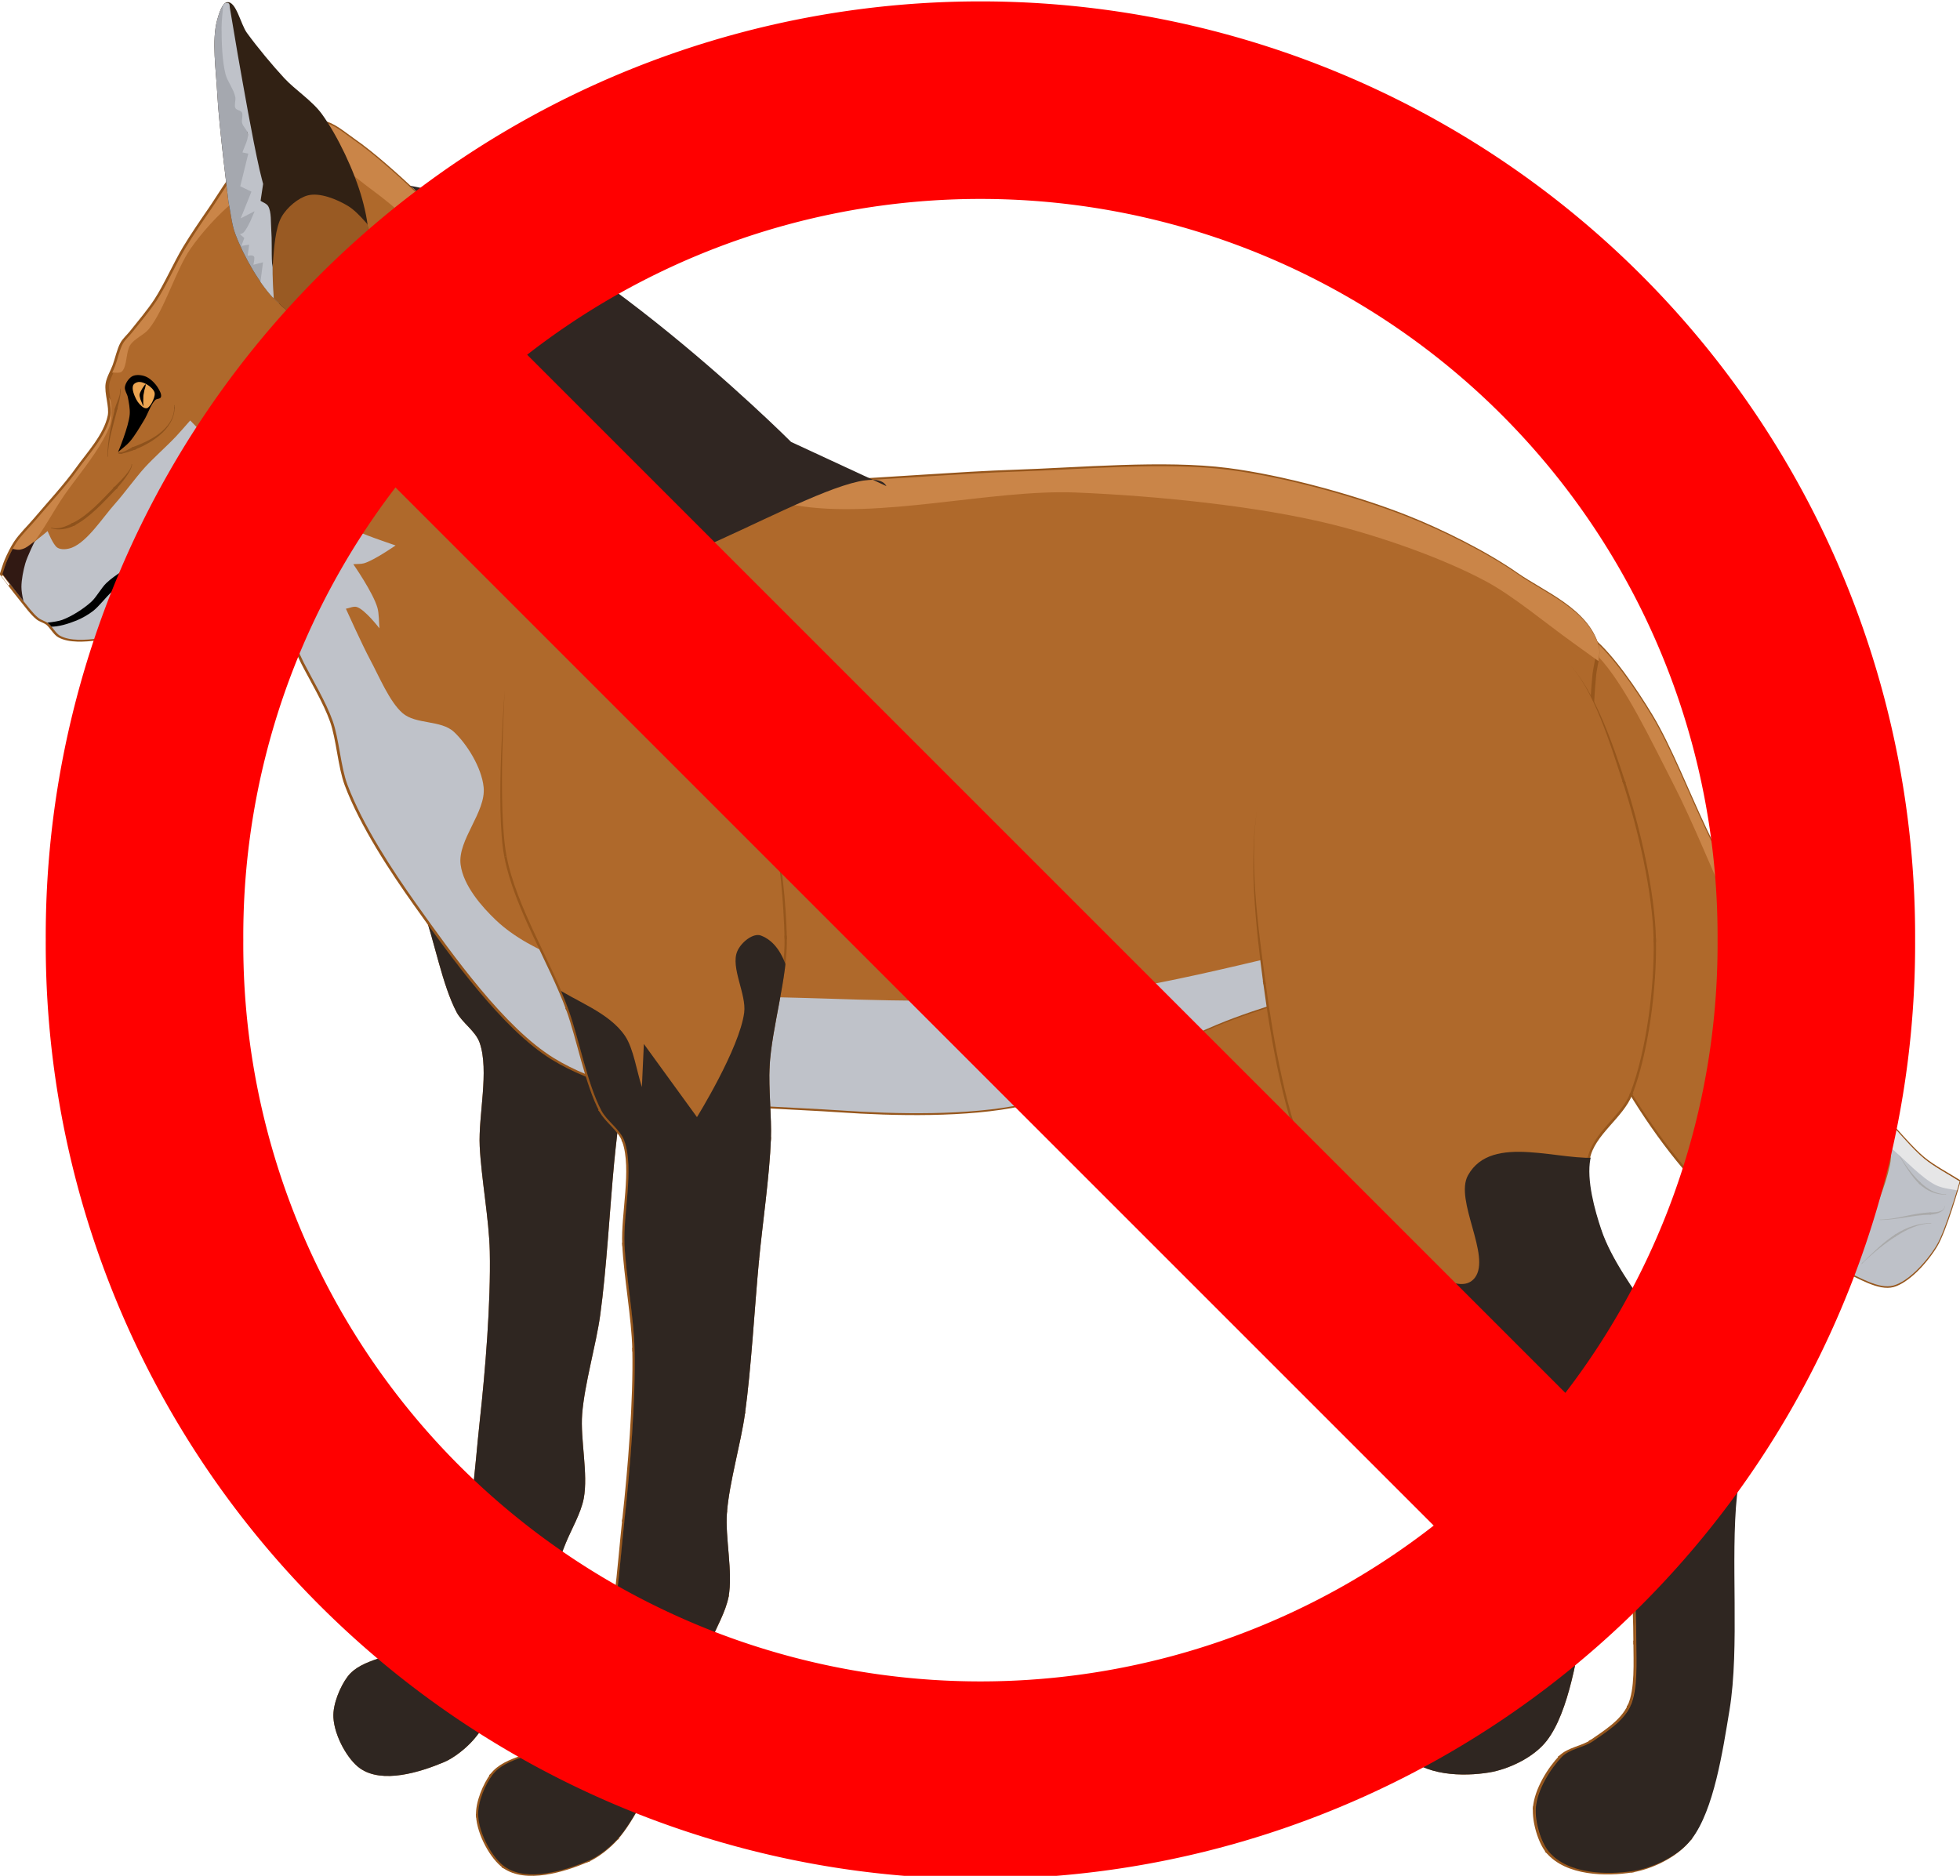 <?xml version="1.0" encoding="UTF-8" standalone="no"?>
<svg
   xmlns:dc="http://purl.org/dc/elements/1.1/"
   xmlns:cc="http://creativecommons.org/ns#"
   xmlns:rdf="http://www.w3.org/1999/02/22-rdf-syntax-ns#"
   xmlns:svg="http://www.w3.org/2000/svg"
   xmlns="http://www.w3.org/2000/svg"
   xmlns:sodipodi="http://sodipodi.sourceforge.net/DTD/sodipodi-0.dtd"
   xmlns:inkscape="http://www.inkscape.org/namespaces/inkscape"
   version="1.1"
   id="Frame_0"
   width="455.04"
   height="435.531"
   sodipodi:docname="guara-dies.svg"
   inkscape:version="1.0.1 (3bc2e813f5, 2020-09-07)">
  <defs
     id="defs352">
    <clipPath
       id="0b3b31db-e894-425d-91bf-6905095a3c26">
      <path
         fill="#af692b"
         fill-rule="evenodd"
         stroke="none"
         d="m 346.286,302.369 c 1.463,1.336 3.313,3.281 5.013,4.297 0.848,0.507 2.191,0.756 3.044,1.254 1.189,0.693 2.312,2.334 3.581,2.864 3.179,1.328 8.025,0.98 11.46,0.717 6.053,-0.465 13.93,-2.754 19.696,-4.656 4.32,-1.425 9.671,-4.408 13.966,-5.909 1.637,-0.572 3.819,-1.526 5.55,-1.611 4.464,-0.22 10.788,0.919 14.504,3.402 4.361,2.914 7.08,9.985 10.027,14.324 2.734,4.027 6.855,9.143 8.925,13.548 1.974,4.2 2.464,10.636 4.533,14.79 4.664,9.367 14.043,20.069 21.231,27.673 11.454,12.114 27.343,28.846 42.483,35.827 24.291,11.199 61.619,10.753 88.332,12.134 16.873,0.872 39.624,1.257 56.3,-1.457 18.501,-3.01 41.816,-12.82 59.698,-18.443 26.493,-8.33 65.267,-12.523 88.16,-28.247 9.237,-6.344 20.058,-17.803 24.74,-27.984 3.192,-6.943 2.989,-17.579 4.055,-25.145 0.274,-1.943 1.482,-4.646 0.812,-6.489 -3.056,-8.405 -16.83,-12.458 -24.74,-16.629 -9.713,-5.122 -23.543,-10.255 -34.068,-13.384 -16.171,-4.807 -38.366,-9.325 -55.158,-10.95 -19.619,-1.899 -45.997,-0.073 -65.702,0.405 -16.851,0.41 -39.29,1.84 -56.138,2.352 -6.631,0.202 -15.555,1.498 -22.107,0.461 -9.584,-1.517 -21.75,-6.65 -30.397,-11.053 -5.157,-2.626 -11.381,-7.273 -16.12,-10.593 -10.342,-7.247 -23.589,-17.659 -33.62,-25.331 -8.057,-6.162 -18.407,-14.904 -26.713,-20.725 -5.517,-3.867 -12.966,-8.957 -18.951,-12.052 -2.785,-1.44 -6.492,-3.94 -9.624,-4.072 -8.16,-0.342 -18.489,5.672 -25.173,10.365 -3.278,2.302 -6.545,6.675 -9.254,9.625 -2.448,2.666 -5.695,6.245 -7.959,9.069 -2.833,3.536 -5.912,8.795 -8.884,12.216 -2.105,2.424 -5.306,5.289 -7.645,7.488 -0.817,0.768 -2.094,1.616 -2.765,2.514 -1.02,1.364 -1.638,3.622 -2.388,5.152 -0.615,1.257 -1.844,2.778 -2.136,4.147 -0.473,2.22 1.233,5.352 0.628,7.54 -1.263,4.574 -6.671,8.864 -9.927,12.315 -3.614,3.831 -9.092,8.267 -13.021,11.773 -1.802,1.608 -4.444,3.511 -6.037,5.326 -0.988,1.127 -2.101,2.806 -2.835,4.112 -0.507,0.902 -0.999,2.198 -1.427,3.14 0,0 0,0 0,0 -0.011,-0.003 4.178,4.19 6.051,5.9 z"
         id="path62" />
    </clipPath>
    <clipPath
       id="c3c5fa72-2980-41bf-abd1-5a28f53e24fe">
      <path
         fill="#af692b"
         fill-rule="evenodd"
         stroke="none"
         d="m 495.62,362.051 c 2.973,11.723 13.832,24.617 19.086,35.51 3.343,6.929 5.776,17.237 10.209,23.525 1.736,2.462 5.855,4.359 7.102,7.102 2.975,6.546 -0.454,16.792 0,23.969 0.466,7.368 2.894,17.032 3.107,24.412 0.343,11.883 -1.387,27.742 -3.107,39.504 -1.578,10.793 -2.576,25.877 -7.608,35.555 -2.943,5.658 -8.83,12.28 -14.033,15.968 -5.047,3.577 -14.749,3.357 -19.114,7.742 -2.199,2.21 -4.568,6.325 -4.355,9.436 0.297,4.319 4.399,9.833 8.226,11.855 6.878,3.633 18.472,0.894 25.888,-1.452 2.945,-0.931 6.599,-3.081 8.952,-5.08 5.133,-4.362 9.893,-12.247 13.549,-17.904 5.147,-7.965 10.516,-19.469 15.001,-27.824 1.674,-3.119 4.701,-6.971 5.564,-10.403 1.435,-5.704 -1.094,-13.749 -0.483,-19.598 0.736,-7.056 4.283,-16.007 5.564,-22.985 1.934,-10.533 2.967,-24.811 4.306,-35.437 1.071,-8.496 3.275,-19.751 3.692,-28.304 0.245,-5.04 -0.764,-11.783 -0.41,-16.818 0.639,-9.102 5.626,-20.824 5.332,-29.944 -0.512,-15.901 -4.873,-38.071 -13.889,-51.178 -5.787,-8.413 -17.199,-17.651 -26.891,-20.864 -7.261,-2.407 -18.209,-2.316 -25.5,0 -7.135,2.266 -14.28,10.061 -20.4,14.373 0,0 0,0 0,0 0.063,0.2 -2.653,27.545 0.212,38.84 z"
         id="path137" />
      <path
         fill="#af692b"
         fill-rule="evenodd"
         stroke="none"
         d="m 728.008,349.341 c -3.412,12.127 -0.465,29.555 1.748,41.957 2.39,13.389 6.591,31.71 13.986,43.124 2.286,3.527 6.712,7.176 9.907,9.907 9.255,7.908 23.286,16.268 33.217,23.31 10.527,7.465 25.563,16.217 34.965,25.058 5.968,5.612 14.096,13.518 17.482,20.979 3.872,8.533 4.613,21.515 4.662,30.885 0.023,4.438 0.505,10.876 -1.771,14.685 -2.197,3.677 -7.857,6.263 -11.647,8.259 -2.704,1.423 -7.11,1.733 -9.529,3.6 -3.404,2.626 -7.638,7.579 -8.047,11.858 -0.313,3.265 1.575,7.983 4.023,10.165 5.965,5.315 18.329,5.425 26.259,4.447 5.738,-0.708 13.661,-3.364 17.788,-7.412 6.865,-6.732 9.582,-20.468 11.647,-29.858 3.223,-14.659 0.237,-35.114 2.33,-49.977 0.59,-4.195 4.181,-9.729 3.003,-13.799 -1.263,-4.366 -7.439,-7.56 -10.713,-10.713 -5.586,-5.378 -13.752,-11.815 -18.992,-17.531 -4.995,-5.449 -12.064,-12.735 -15.096,-19.478 -2.079,-4.625 -4.655,-11.641 -3.408,-16.557 1.476,-5.821 10.407,-9.752 13.148,-15.096 4.981,-9.709 7.53,-24.735 7.254,-35.644 -0.288,-11.376 -4.987,-26.278 -9.504,-36.722 -3.884,-8.978 -9.435,-21.809 -17.281,-27.65 -11.55,-8.596 -32.261,-11.262 -46.659,-11.232 -6.888,0.014 -15.725,3.326 -22.465,4.752 0,0 0,0 0,0 -0.2,0.066 -22.506,25.173 -26.307,38.683 z"
         id="path139" />
    </clipPath>
  </defs>
  <sodipodi:namedview
     pagecolor="#ffffff"
     bordercolor="#666666"
     borderopacity="1"
     objecttolerance="10"
     gridtolerance="10"
     guidetolerance="10"
     inkscape:pageopacity="0"
     inkscape:pageshadow="2"
     inkscape:window-width="1848"
     inkscape:window-height="1043"
     id="namedview350"
     showgrid="false"
     inkscape:zoom="1.4528835"
     inkscape:cx="104.13343"
     inkscape:cy="246.16375"
     inkscape:window-x="72"
     inkscape:window-y="0"
     inkscape:window-maximized="1"
     inkscape:current-layer="Frame_0" />
  <g
     id="Layer_2"
     transform="matrix(0.753,0,0,1,-255.623,-163.204)">
    <clipPath
       id="b4b1ceb3-8685-4516-83dd-516eaec9ea44">
      <path
         fill="#af692b"
         fill-rule="evenodd"
         stroke="none"
         d="m 450.977,339.207 c 2.974,11.723 13.832,24.616 19.087,35.509 3.342,6.929 5.776,17.237 10.208,23.525 1.737,2.463 5.856,4.359 7.102,7.102 2.976,6.546 -0.453,16.793 0,23.969 0.466,7.368 2.894,17.033 3.107,24.413 0.344,11.883 -1.386,27.741 -3.107,39.504 -1.578,10.793 -2.575,25.877 -7.608,35.554 -2.942,5.658 -8.83,12.28 -14.033,15.968 -5.047,3.578 -14.749,3.358 -19.113,7.742 -2.2,2.21 -4.569,6.326 -4.355,9.436 0.296,4.319 4.398,9.834 8.226,11.856 6.878,3.633 18.471,0.894 25.888,-1.452 2.944,-0.931 6.599,-3.082 8.952,-5.081 5.133,-4.361 9.893,-12.247 13.549,-17.904 5.147,-7.964 10.515,-19.468 15,-27.824 1.674,-3.118 4.702,-6.97 5.565,-10.403 1.434,-5.703 -1.094,-13.748 -0.484,-19.597 0.736,-7.057 4.283,-16.007 5.565,-22.985 1.934,-10.533 2.966,-24.812 4.306,-35.437 1.071,-8.496 3.275,-19.751 3.691,-28.304 0.246,-5.041 -0.763,-11.784 -0.41,-16.818 0.64,-9.102 5.627,-20.825 5.333,-29.944 -0.513,-15.901 -4.873,-38.072 -13.89,-51.179 -5.787,-8.412 -17.199,-17.651 -26.891,-20.864 -7.261,-2.407 -18.209,-2.316 -25.5,0 -7.135,2.267 -14.28,10.061 -20.4,14.373 0,0 0,0 0,0 0.064,0.201 -2.653,27.546 0.212,38.841 z"
         id="path2" />
      <path
         fill="#af692b"
         fill-rule="evenodd"
         stroke="none"
         d="m 683.365,326.496 c -3.411,12.128 -0.464,29.556 1.749,41.958 2.389,13.389 6.591,31.709 13.986,43.123 2.285,3.528 6.711,7.176 9.907,9.907 9.255,7.909 23.286,16.268 33.216,23.31 10.527,7.465 25.564,16.218 34.965,25.058 5.968,5.612 14.097,13.519 17.482,20.979 3.873,8.533 4.614,21.515 4.662,30.886 0.023,4.437 0.505,10.875 -1.771,14.684 -2.197,3.677 -7.857,6.263 -11.647,8.259 -2.703,1.424 -7.109,1.733 -9.529,3.6 -3.404,2.626 -7.637,7.579 -8.047,11.859 -0.312,3.264 1.575,7.982 4.024,10.164 5.965,5.316 18.329,5.426 26.258,4.447 5.738,-0.708 13.661,-3.363 17.789,-7.411 6.864,-6.733 9.582,-20.468 11.646,-29.859 3.224,-14.659 0.238,-35.114 2.33,-49.976 0.591,-4.196 4.181,-9.73 3.003,-13.799 -1.263,-4.366 -7.438,-7.561 -10.713,-10.714 -5.585,-5.377 -13.752,-11.814 -18.991,-17.53 -4.996,-5.45 -12.065,-12.736 -15.096,-19.479 -2.08,-4.625 -4.656,-11.641 -3.409,-16.556 1.477,-5.822 10.407,-9.753 13.148,-15.096 4.981,-9.71 7.53,-24.736 7.254,-35.645 -0.287,-11.376 -4.986,-26.277 -9.504,-36.722 -3.883,-8.978 -9.434,-21.809 -17.281,-27.649 -11.55,-8.596 -32.261,-11.263 -46.658,-11.233 -6.889,0.014 -15.726,3.327 -22.466,4.752 0,0 0,0 0,0 -0.199,0.067 -22.506,25.173 -26.307,38.683 z"
         id="path4" />
    </clipPath>
    <path
       fill="#af692b"
       fill-rule="evenodd"
       stroke="#af692b"
       stroke-width="1"
       stroke-opacity="0"
       stroke-linecap="round"
       stroke-linejoin="round"
       d="m 450.977,339.207 c 2.974,11.723 13.832,24.616 19.087,35.509 3.342,6.929 5.776,17.237 10.208,23.525 1.737,2.463 5.856,4.359 7.102,7.102 2.976,6.546 -0.453,16.793 0,23.969 0.466,7.368 2.894,17.033 3.107,24.413 0.344,11.883 -1.386,27.741 -3.107,39.504 -1.578,10.793 -2.575,25.877 -7.608,35.554 -2.942,5.658 -8.83,12.28 -14.033,15.968 -5.047,3.578 -14.749,3.358 -19.113,7.742 -2.2,2.21 -4.569,6.326 -4.355,9.436 0.296,4.319 4.398,9.834 8.226,11.856 6.878,3.633 18.471,0.894 25.888,-1.452 2.944,-0.931 6.599,-3.082 8.952,-5.081 5.133,-4.361 9.893,-12.247 13.549,-17.904 5.147,-7.964 10.515,-19.468 15,-27.824 1.674,-3.118 4.702,-6.97 5.565,-10.403 1.434,-5.703 -1.094,-13.748 -0.484,-19.597 0.736,-7.057 4.283,-16.007 5.565,-22.985 1.934,-10.533 2.966,-24.812 4.306,-35.437 1.071,-8.496 3.275,-19.751 3.691,-28.304 0.246,-5.041 -0.763,-11.784 -0.41,-16.818 0.64,-9.102 5.627,-20.825 5.333,-29.944 -0.513,-15.901 -4.873,-38.072 -13.89,-51.179 -5.787,-8.412 -17.199,-17.651 -26.891,-20.864 -7.261,-2.407 -18.209,-2.316 -25.5,0 -7.135,2.267 -14.28,10.061 -20.4,14.373 0,0 0,0 0,0 0.064,0.201 -2.653,27.546 0.212,38.841 z"
       id="path7" />
    <path
       fill="#af692b"
       fill-rule="evenodd"
       stroke="#af692b"
       stroke-width="1"
       stroke-opacity="0"
       stroke-linecap="round"
       stroke-linejoin="round"
       d="m 683.365,326.496 c -3.411,12.128 -0.464,29.556 1.749,41.958 2.389,13.389 6.591,31.709 13.986,43.123 2.285,3.528 6.711,7.176 9.907,9.907 9.255,7.909 23.286,16.268 33.216,23.31 10.527,7.465 25.564,16.218 34.965,25.058 5.968,5.612 14.097,13.519 17.482,20.979 3.873,8.533 4.614,21.515 4.662,30.886 0.023,4.437 0.505,10.875 -1.771,14.684 -2.197,3.677 -7.857,6.263 -11.647,8.259 -2.703,1.424 -7.109,1.733 -9.529,3.6 -3.404,2.626 -7.637,7.579 -8.047,11.859 -0.312,3.264 1.575,7.982 4.024,10.164 5.965,5.316 18.329,5.426 26.258,4.447 5.738,-0.708 13.661,-3.363 17.789,-7.411 6.864,-6.733 9.582,-20.468 11.646,-29.859 3.224,-14.659 0.238,-35.114 2.33,-49.976 0.591,-4.196 4.181,-9.73 3.003,-13.799 -1.263,-4.366 -7.438,-7.561 -10.713,-10.714 -5.585,-5.377 -13.752,-11.814 -18.991,-17.53 -4.996,-5.45 -12.065,-12.736 -15.096,-19.479 -2.08,-4.625 -4.656,-11.641 -3.409,-16.556 1.477,-5.822 10.407,-9.753 13.148,-15.096 4.981,-9.71 7.53,-24.736 7.254,-35.645 -0.287,-11.376 -4.986,-26.277 -9.504,-36.722 -3.883,-8.978 -9.434,-21.809 -17.281,-27.649 -11.55,-8.596 -32.261,-11.263 -46.658,-11.233 -6.889,0.014 -15.726,3.327 -22.466,4.752 0,0 0,0 0,0 -0.199,0.067 -22.506,25.173 -26.307,38.683 z"
       id="path9" />
    <path
       fill="#2f2621"
       fill-rule="evenodd"
       stroke="none"
       d="m 492.736,392.752 c 0,0 0,0 0,0 -1.547,-3.548 -2.584,-8.935 -5.156,-11.828 -4.963,-5.583 -15.429,-8.111 -22.041,-11.587 0,0 0,0 0,0 3.347,8.971 6.466,21.557 11.158,29.904 1.968,3.501 6.507,6.996 8.034,10.711 3.12,7.591 2.381,19.024 2.677,27.226 0.668,18.477 2.687,43.768 -2.231,61.592 -3.713,13.454 -12.487,30.729 -21.87,41.061 -5.494,6.05 -19.259,8.043 -22.316,15.622 -0.803,1.99 -0.169,5.084 0.447,7.141 1.31,4.378 4.115,10.591 8.033,12.943 7.233,4.342 20.115,2.665 28.119,0 7.266,-2.42 15.524,-9.379 20.53,-15.175 11.861,-13.732 25.07,-36.35 26.333,-54.451 0.219,-3.144 -2.18,-7.114 -2.232,-10.265 -0.151,-9.267 5.104,-21.02 6.907,-30.111 2.942,-14.832 7.937,-34.616 8.188,-49.735 0.292,-17.625 9.067,-53.394 -7.885,-58.227 -2.348,-0.669 -6.066,1.521 -7.279,3.639 -2.148,3.752 2.868,9.995 2.123,14.254 -1.461,8.361 -14.555,24.259 -14.556,24.261 -4.913,-5.095 -16.375,-16.981 -16.377,-16.983 -0.182,3.002 -0.606,10.007 -0.606,10.008 0,0 0,0 0,0 z"
       clip-path="url(#b4b1ceb3-8685-4516-83dd-516eaec9ea44)"
       id="path11" />
    <path
       fill="none"
       stroke="#af692b"
       stroke-width="1"
       stroke-opacity="0"
       stroke-linecap="round"
       stroke-linejoin="round"
       d="m 509.719,399.727 c 0,0 0,0 0,0 0.001,-0.002 13.095,-15.9 14.556,-24.261 0.745,-4.259 -4.271,-10.502 -2.123,-14.254 1.213,-2.118 4.931,-4.308 7.279,-3.639 16.952,4.833 8.177,40.602 7.885,58.227 -0.251,15.119 -5.246,34.903 -8.188,49.735 -1.803,9.091 -7.058,20.844 -6.907,30.111 0.052,3.151 2.451,7.121 2.232,10.265 -1.263,18.101 -14.472,40.719 -26.333,54.451 -5.006,5.796 -13.264,12.755 -20.53,15.175 -8.004,2.665 -20.886,4.342 -28.119,0 -3.918,-2.352 -6.723,-8.565 -8.033,-12.943 -0.616,-2.057 -1.25,-5.151 -0.447,-7.141 3.057,-7.579 16.822,-9.572 22.316,-15.622 9.383,-10.332 18.157,-27.607 21.87,-41.061 4.918,-17.824 2.899,-43.115 2.231,-61.592 -0.296,-8.202 0.443,-19.635 -2.677,-27.226 -1.527,-3.715 -6.066,-7.21 -8.034,-10.711 -4.692,-8.347 -7.811,-20.933 -11.158,-29.904 6.612,3.476 17.078,6.004 22.041,11.587 2.572,2.893 3.609,8.28 5.156,11.828 0,0 0,0 0,0 0,-0.001 0.424,-7.006 0.606,-10.008 0,0 0,0 0,0 0.002,0.002 11.464,11.888 16.377,16.983 m -44.18,-30.39 c 0,0 0,0 0,0 m 27.197,23.415 c 0,0 0,0 0,0"
       clip-path="url(#b4b1ceb3-8685-4516-83dd-516eaec9ea44)"
       id="path13" />
    <path
       fill="#2f2621"
       fill-rule="evenodd"
       stroke="none"
       d="m 802.496,434.671 c -5.116,-7.085 -13.834,-25.633 -13.836,-25.636 -12.366,1.261 -33.83,-5.791 -41.222,4.203 -4.257,5.757 7.217,18.731 2.13,23.769 -8.089,8.012 -38.128,-19.769 -37.002,-8.439 0.189,1.902 3.431,2.853 4.957,4.006 7.143,5.402 17.354,11.651 24.545,16.987 13.729,10.187 34.31,21.889 44.461,35.645 4.402,5.966 8.562,15.334 9.965,22.614 1.613,8.362 3.895,21.502 -1.15,28.363 -2.897,3.941 -10.776,3.96 -14.948,6.515 -4.318,2.645 -10.959,6.111 -13.031,10.732 -1.364,3.043 -1.024,7.942 0,11.115 1.137,3.524 4.09,8.089 7.282,9.965 5.961,3.504 16.232,2.961 22.997,1.534 9.365,-1.976 22.016,-7.845 27.979,-15.332 7.142,-8.966 8.381,-25.553 9.833,-36.925 1.145,-8.961 0.248,-21.082 0,-30.112 -0.244,-8.921 2.9,-22.014 -1.627,-29.705 -2.217,-3.767 -8.501,-5.68 -11.801,-8.546 -6.455,-5.605 -14.528,-13.82 -19.532,-20.753 z"
       clip-path="url(#b4b1ceb3-8685-4516-83dd-516eaec9ea44)"
       id="path15" />
    <path
       fill="none"
       stroke="#af692b"
       stroke-width="1"
       stroke-opacity="0"
       stroke-linecap="round"
       stroke-linejoin="round"
       d="m 802.496,434.671 c -5.116,-7.085 -13.834,-25.633 -13.836,-25.636 -12.366,1.261 -33.83,-5.791 -41.222,4.203 -4.257,5.757 7.217,18.731 2.13,23.769 -8.089,8.012 -38.128,-19.769 -37.002,-8.439 0.189,1.902 3.431,2.853 4.957,4.006 7.143,5.402 17.354,11.651 24.545,16.987 13.729,10.187 34.31,21.889 44.461,35.645 4.402,5.966 8.562,15.334 9.965,22.614 1.613,8.362 3.895,21.502 -1.15,28.363 -2.897,3.941 -10.776,3.96 -14.948,6.515 -4.318,2.645 -10.959,6.111 -13.031,10.732 -1.364,3.043 -1.024,7.942 0,11.115 1.137,3.524 4.09,8.089 7.282,9.965 5.961,3.504 16.232,2.961 22.997,1.534 9.365,-1.976 22.016,-7.845 27.979,-15.332 7.142,-8.966 8.381,-25.553 9.833,-36.925 1.145,-8.961 0.248,-21.082 0,-30.112 -0.244,-8.921 2.9,-22.014 -1.627,-29.705 -2.217,-3.767 -8.501,-5.68 -11.801,-8.546 -6.455,-5.605 -14.528,-13.82 -19.532,-20.753 M 788.66,409.035 c 0,0 0,0 0,0"
       clip-path="url(#b4b1ceb3-8685-4516-83dd-516eaec9ea44)"
       id="path17" />
  </g>
  <g
     id="Layer_5"
     transform="matrix(0.416,0,0,0.714,18.269,-79.422)">
    <clipPath
       id="39558967-c7f4-4b3a-9d75-fc5fc3453d21">
      <path
         fill="#af692b"
         fill-rule="evenodd"
         stroke="none"
         d="m 1049.676,495.418 c 0,0 0,0 0,0 -5.97,-2.239 -14.163,-4.684 -19.903,-7.464 -6.47,-3.134 -14.335,-8.715 -20.486,-12.438 -9.87,-5.974 -23.44,-13.304 -32.932,-19.863 -5.883,-4.066 -13.679,-9.662 -18.818,-14.636 -6.564,-6.354 -13.533,-16.471 -19.34,-23.523 -9.025,-10.958 -21.112,-25.525 -30.114,-36.502 -9.053,-11.037 -19.784,-26.98 -30.071,-36.878 -8.928,-8.592 -21.762,-19.548 -32.907,-24.964 -6.813,-3.312 -17.017,-4.786 -24.31,-6.837 0,0 0,0 0,0 -4.328,4.03 -14.428,13.433 -14.429,13.434 0.299,6.27 0.323,14.658 0.995,20.898 0.763,7.076 2.241,16.485 3.981,23.386 2.897,11.489 7.781,26.649 12.936,37.317 7.746,16.03 20.423,36.533 32.342,49.757 13.579,15.065 34.942,32.573 52.742,42.293 20.964,11.447 52.433,19.189 75.631,24.879 8.247,2.023 19.482,6.339 27.863,4.975 8.043,-1.308 17.972,-7.328 23.884,-12.937 5.349,-5.074 12.935,-20.895 12.936,-20.897 0,0 0,0 0,0 z"
         id="path20" />
    </clipPath>
    <path
       fill="#af692b"
       fill-rule="evenodd"
       stroke="none"
       d="m 1049.676,495.418 c 0,0 0,0 0,0 -5.97,-2.239 -14.163,-4.684 -19.903,-7.464 -6.47,-3.134 -14.335,-8.715 -20.486,-12.438 -9.87,-5.974 -23.44,-13.304 -32.932,-19.863 -5.883,-4.066 -13.679,-9.662 -18.818,-14.636 -6.564,-6.354 -13.533,-16.471 -19.34,-23.523 -9.025,-10.958 -21.112,-25.525 -30.114,-36.502 -9.053,-11.037 -19.784,-26.98 -30.071,-36.878 -8.928,-8.592 -21.762,-19.548 -32.907,-24.964 -6.813,-3.312 -17.017,-4.786 -24.31,-6.837 0,0 0,0 0,0 -4.328,4.03 -14.428,13.433 -14.429,13.434 0.299,6.27 0.323,14.658 0.995,20.898 0.763,7.076 2.241,16.485 3.981,23.386 2.897,11.489 7.781,26.649 12.936,37.317 7.746,16.03 20.423,36.533 32.342,49.757 13.579,15.065 34.942,32.573 52.742,42.293 20.964,11.447 52.433,19.189 75.631,24.879 8.247,2.023 19.482,6.339 27.863,4.975 8.043,-1.308 17.972,-7.328 23.884,-12.937 5.349,-5.074 12.935,-20.895 12.936,-20.897 0,0 0,0 0,0 z"
       id="path23" />
    <path
       fill="none"
       stroke="#96561c"
       stroke-width="1"
       stroke-linecap="round"
       stroke-linejoin="round"
       d="m 806.366,325.747 c 0,0 0,0 0,0 10e-4,-0.001 10.101,-9.404 14.429,-13.434 7.293,2.051 17.497,3.525 24.31,6.837 11.145,5.416 23.979,16.372 32.907,24.964 10.287,9.898 21.018,25.841 30.071,36.878 9.002,10.977 21.089,25.544 30.114,36.502 5.807,7.052 12.776,17.169 19.34,23.523 5.139,4.974 12.935,10.57 18.818,14.636 9.492,6.559 23.062,13.889 32.932,19.863 6.151,3.723 14.016,9.304 20.486,12.438 5.74,2.78 13.933,5.225 19.903,7.464 0,0 0,0 0,0 -10e-4,0.002 -7.587,15.823 -12.936,20.897 -5.912,5.609 -15.841,11.629 -23.884,12.937 -8.381,1.364 -19.616,-2.952 -27.863,-4.975 -23.198,-5.69 -54.667,-13.432 -75.631,-24.879 -17.8,-9.72 -39.163,-27.228 -52.742,-42.293 -11.919,-13.224 -24.596,-33.727 -32.342,-49.757 -5.155,-10.668 -10.039,-25.828 -12.936,-37.317 -1.74,-6.901 -3.218,-16.31 -3.981,-23.386 -0.672,-6.24 -0.696,-14.628 -0.995,-20.898 m 14.429,-13.434 c 0,0 0,0 0,0 m 228.881,183.105 c 0,0 0,0 0,0"
       id="path25" />
    <path
       fill="#ca8548"
       fill-rule="evenodd"
       stroke="none"
       d="m 1054.164,505.068 c 0,0 0,0 0,0 -2.362,-0.675 -5.589,-1.348 -7.873,-2.25 -13.277,-5.241 -29.286,-15.87 -41.617,-23.058 -15.05,-8.772 -36.472,-18.795 -49.491,-30.369 -11.756,-10.451 -22.914,-28.674 -32.618,-41.055 -9.869,-12.589 -22.017,-30.2 -32.619,-42.179 -11.781,-13.311 -27.011,-32.348 -42.179,-41.617 -8.561,-5.231 -22.046,-7.873 -31.494,-11.247 0,0 0,0 0,0 -0.506,-1.856 -1.687,-6.186 -1.687,-6.187 11.304,2.194 27.281,2.367 37.68,7.311 17.273,8.212 34.87,28.09 47.803,42.18 16.408,17.873 31.381,47.376 47.803,65.237 7.521,8.179 18.802,17.904 27.558,24.745 16.592,12.965 42.201,25.458 58.488,38.805 6.552,5.369 20.244,19.682 20.246,19.684 0,0 0,0 0,0 z"
       clip-path="url(#39558967-c7f4-4b3a-9d75-fc5fc3453d21)"
       id="path27" />
    <path
       fill="none"
       stroke="#af692b"
       stroke-width="1"
       stroke-opacity="0"
       stroke-linecap="round"
       stroke-linejoin="round"
       d="m 814.586,307.106 c 0,0 0,0 0,0 0,0.001 1.181,4.331 1.687,6.187 9.448,3.374 22.933,6.016 31.494,11.247 15.168,9.269 30.398,28.306 42.179,41.617 10.602,11.979 22.75,29.59 32.619,42.179 9.704,12.381 20.862,30.604 32.618,41.055 13.019,11.574 34.441,21.597 49.491,30.369 12.331,7.188 28.34,17.817 41.617,23.058 2.284,0.902 5.511,1.575 7.873,2.25 0,0 0,0 0,0 0,-0.002 -13.694,-14.315 -20.246,-19.684 -16.287,-13.347 -41.896,-25.84 -58.488,-38.805 -8.756,-6.841 -20.037,-16.566 -27.558,-24.745 -16.422,-17.861 -31.395,-47.364 -47.803,-65.237 -12.933,-14.09 -30.53,-33.968 -47.803,-42.18 -10.399,-4.944 -26.376,-5.117 -37.68,-7.311 m 1.687,6.187 c 0,0 0,0 0,0 m 237.891,191.775 c 0,0 0,0 0,0"
       clip-path="url(#39558967-c7f4-4b3a-9d75-fc5fc3453d21)"
       id="path29" />
    <path
       fill="#bec1c8"
       fill-rule="evenodd"
       stroke="none"
       d="m 1037.497,486.67 c 5.84,3.41 20.339,9.718 20.341,9.719 -2.577,5.22 -4.741,13.033 -8.588,17.403 -7.862,8.927 -22.314,17.88 -33.902,20.567 -10.406,2.413 -35.481,-2.938 -35.484,-2.939 9.289,-12.408 25.597,-26.818 30.963,-41.36 2.103,-5.697 -1.711,-15.521 2.26,-20.115 0.1,-0.115 0.301,-0.22 0.453,-0.226 8.797,-0.342 16.354,12.512 23.957,16.951 z"
       clip-path="url(#39558967-c7f4-4b3a-9d75-fc5fc3453d21)"
       id="path31" />
    <path
       fill="none"
       stroke="#af692b"
       stroke-width="1"
       stroke-opacity="0"
       stroke-linecap="round"
       stroke-linejoin="round"
       d="m 1037.497,486.67 c 5.84,3.41 20.339,9.718 20.341,9.719 0,0 0,0 0,0 -2.577,5.22 -4.741,13.033 -8.588,17.403 -7.862,8.927 -22.314,17.88 -33.902,20.567 -10.406,2.413 -35.481,-2.938 -35.484,-2.939 9.289,-12.408 25.597,-26.818 30.963,-41.36 2.103,-5.697 -1.711,-15.521 2.26,-20.115 0.1,-0.115 0.301,-0.22 0.453,-0.226 8.797,-0.342 16.354,12.512 23.957,16.951 m -57.633,44.75 c 0,0 0,0 0,0"
       clip-path="url(#39558967-c7f4-4b3a-9d75-fc5fc3453d21)"
       id="path33" />
    <path
       fill="#aaaaaa"
       d="m 1005.118,507.822 c 9.291,10e-4 18.749,-2.203 28.13,-2.322 l 0.01,0.716 c -9.313,0.114 -18.833,1.749 -28.139,1.749 z"
       clip-path="url(#39558967-c7f4-4b3a-9d75-fc5fc3453d21)"
       id="path35" />
    <path
       fill="#aaaaaa"
       d="m 1033.248,505.5 c 1.354,-0.017 8.087,0.103 8.04,-2.076 h 0.143 c -0.048,2.314 -6.812,2.775 -8.174,2.792 z"
       clip-path="url(#39558967-c7f4-4b3a-9d75-fc5fc3453d21)"
       id="path37" />
    <path
       fill="none"
       stroke="#aaaaaa"
       stroke-width="1"
       stroke-linecap="butt"
       stroke-linejoin="round"
       d="m 1033.248,505.5 0.01,0.716"
       clip-path="url(#39558967-c7f4-4b3a-9d75-fc5fc3453d21)"
       id="path39" />
    <path
       fill="#aaaaaa"
       d="m 995.32,521.932 c 5.915,-3.343 11.97,-6.851 18.371,-9.254 l 0.251,0.67 c -6.359,2.386 -12.638,5.367 -18.552,8.709 z"
       clip-path="url(#39558967-c7f4-4b3a-9d75-fc5fc3453d21)"
       id="path41" />
    <path
       fill="none"
       stroke="#aaaaaa"
       stroke-width="1"
       stroke-linecap="butt"
       stroke-linejoin="round"
       d="m 995.32,521.932 0.07,0.125"
       clip-path="url(#39558967-c7f4-4b3a-9d75-fc5fc3453d21)"
       id="path43" />
    <path
       fill="#aaaaaa"
       d="m 1013.691,512.678 c 6.478,-2.431 13.244,-3.733 20.174,-3.733 v 0.143 c -6.913,-0.001 -13.487,1.844 -19.923,4.26 z"
       clip-path="url(#39558967-c7f4-4b3a-9d75-fc5fc3453d21)"
       id="path45" />
    <path
       fill="none"
       stroke="#aaaaaa"
       stroke-width="1"
       stroke-linecap="butt"
       stroke-linejoin="round"
       d="m 1013.691,512.678 0.251,0.67"
       clip-path="url(#39558967-c7f4-4b3a-9d75-fc5fc3453d21)"
       id="path47" />
    <path
       fill="#aaaaaa"
       d="m 1015.405,486.2 c 3.928,3.928 7.913,7.039 12.13,9.369 l -0.347,0.626 c -4.282,-2.372 -7.952,-5.963 -11.884,-9.894 z"
       clip-path="url(#39558967-c7f4-4b3a-9d75-fc5fc3453d21)"
       id="path49" />
    <path
       fill="none"
       stroke="#aaaaaa"
       stroke-width="1"
       stroke-linecap="butt"
       stroke-linejoin="round"
       d="m 1015.405,486.2 -0.101,0.101"
       clip-path="url(#39558967-c7f4-4b3a-9d75-fc5fc3453d21)"
       id="path51" />
    <path
       fill="#aaaaaa"
       d="m 1027.535,495.569 c 4.279,2.369 8.888,4.015 14.628,4.014 v 0.143 c -5.759,0 -10.624,-1.127 -14.975,-3.531 z"
       clip-path="url(#39558967-c7f4-4b3a-9d75-fc5fc3453d21)"
       id="path53" />
    <path
       fill="none"
       stroke="#aaaaaa"
       stroke-width="1"
       stroke-linecap="butt"
       stroke-linejoin="round"
       d="m 1027.535,495.569 -0.347,0.626"
       clip-path="url(#39558967-c7f4-4b3a-9d75-fc5fc3453d21)"
       id="path55" />
    <path
       fill="#e6e6e7"
       fill-rule="evenodd"
       stroke="none"
       d="m 1051.176,498.109 c 0,0 0,0 0,0 -4.401,-0.599 -10.405,-0.754 -14.67,-1.995 -7.998,-2.327 -17.498,-8.462 -24.998,-12.088 0,0 0,0 0,0 -0.14,-2.57 -0.469,-8.566 -0.469,-8.567 0.915,0.633 2.109,1.52 3.051,2.112 4.763,2.993 11.323,6.68 16.431,9.037 5.908,2.725 20.301,7.628 20.303,7.628 0.106,1.162 0.352,3.872 0.352,3.873 0,0 0,0 0,0 z"
       clip-path="url(#39558967-c7f4-4b3a-9d75-fc5fc3453d21)"
       id="path57" />
    <path
       fill="none"
       stroke="#e6e6e7"
       stroke-width="1"
       stroke-linecap="round"
       stroke-linejoin="round"
       d="m 1050.824,494.236 c 0,0 0,0 0,0 0,0 -14.395,-4.903 -20.303,-7.628 -5.108,-2.357 -11.668,-6.044 -16.431,-9.037 -0.942,-0.592 -2.136,-1.479 -3.051,-2.112 0,0 0,0 0,0 0,10e-4 0.329,5.997 0.469,8.567 7.5,3.626 17,9.761 24.998,12.088 4.265,1.241 10.269,1.396 14.67,1.995 0,0 0,0 0,0 0,-10e-4 -0.246,-2.711 -0.352,-3.873 m -39.316,-10.21 c 0,0 0,0 0,0 m 39.668,14.083 c 0,0 0,0 0,0"
       clip-path="url(#39558967-c7f4-4b3a-9d75-fc5fc3453d21)"
       id="path59" />
  </g>
  <path
     fill="#af692b"
     fill-rule="evenodd"
     stroke="#96561c"
     stroke-width="0.867"
     stroke-linecap="round"
     stroke-linejoin="round"
     d="m 4.964,139.165 c 1.101,1.336 2.493,3.281 3.772,4.297 0.638,0.507 1.649,0.756 2.291,1.254 0.895,0.693 1.74,2.334 2.695,2.864 2.392,1.328 6.039,0.98 8.624,0.717 4.555,-0.465 10.483,-2.754 14.822,-4.656 3.251,-1.425 7.278,-4.408 10.51,-5.909 1.232,-0.572 2.874,-1.526 4.176,-1.611 3.359,-0.22 8.118,0.919 10.915,3.402 3.282,2.914 5.328,9.985 7.546,14.324 2.057,4.027 5.159,9.143 6.716,13.548 1.485,4.2 1.854,10.636 3.411,14.79 3.51,9.367 10.568,20.069 15.977,27.673 8.619,12.114 20.576,28.846 31.969,35.827 18.279,11.199 46.369,10.753 66.472,12.134 12.697,0.872 29.818,1.257 42.367,-1.457 13.922,-3.01 31.467,-12.82 44.924,-18.443 19.936,-8.33 49.115,-12.523 66.342,-28.247 6.951,-6.344 15.094,-17.803 18.617,-27.984 2.402,-6.943 2.249,-17.579 3.051,-25.145 0.206,-1.943 1.115,-4.646 0.611,-6.489 -2.3,-8.405 -12.665,-12.458 -18.617,-16.629 -7.309,-5.122 -17.717,-10.255 -25.637,-13.384 -12.169,-4.807 -28.871,-9.325 -41.507,-10.95 -14.764,-1.899 -34.614,-0.073 -49.442,0.405 -12.681,0.41 -29.566,1.84 -42.245,2.352 -4.99,0.202 -11.705,1.498 -16.636,0.461 -7.212,-1.517 -16.367,-6.65 -22.874,-11.053 -3.881,-2.626 -8.564,-7.273 -12.131,-10.593 -7.783,-7.247 -17.751,-17.659 -25.3,-25.331 -6.063,-6.162 -13.852,-14.904 -20.102,-20.725 -4.152,-3.867 -9.757,-8.957 -14.261,-12.052 -2.096,-1.44 -4.885,-3.94 -7.242,-4.072 -6.141,-0.342 -13.913,5.672 -18.943,10.365 -2.467,2.302 -4.925,6.675 -6.964,9.625 -1.842,2.666 -4.286,6.245 -5.989,9.069 -2.132,3.536 -4.449,8.795 -6.685,12.216 -1.584,2.424 -3.993,5.289 -5.753,7.488 -0.615,0.768 -1.576,1.616 -2.081,2.514 -0.768,1.364 -1.233,3.622 -1.797,5.152 -0.463,1.257 -1.388,2.778 -1.607,4.147 -0.356,2.22 0.928,5.352 0.473,7.54 -0.95,4.574 -5.02,8.864 -7.47,12.315 -2.72,3.831 -6.842,8.267 -9.799,11.773 -1.356,1.608 -3.344,3.511 -4.543,5.326 -0.743,1.127 -1.581,2.806 -2.133,4.112 -0.382,0.902 -0.752,2.198 -1.074,3.14 0,0 0,0 0,0 -0.008,-0.003 3.144,4.19 4.553,5.9 z"
     id="path65" />
  <path
     fill="#8e521c"
     d="m 11.881,122.477 c 1.589,0.598 3.571,-0.316 5.045,-1.067 l 0.193,0.668 c -1.513,0.769 -3.648,1.14 -5.267,0.537 z"
     id="path67"
     style="stroke-width:0.867" />
  <path
     fill="#8e521c"
     d="m 16.926,121.41 c 3.62,-1.838 6.612,-5.203 9.701,-8.414 l 0.331,0.563 c -3.081,3.203 -6.138,6.629 -9.839,8.519 z"
     id="path69"
     style="stroke-width:0.867" />
  <path
     fill="none"
     stroke="#8e521c"
     stroke-width="0.867"
     stroke-linecap="butt"
     stroke-linejoin="round"
     d="m 16.926,121.41 0.193,0.668"
     id="path71" />
  <path
     fill="#8e521c"
     d="m 26.627,112.996 c 0.782,-0.813 4.066,-3.887 3.915,-5.215 l 0.106,-0.019 c 0.126,1.44 -2.906,4.983 -3.689,5.797 z"
     id="path73"
     style="stroke-width:0.867" />
  <path
     fill="none"
     stroke="#8e521c"
     stroke-width="0.867"
     stroke-linecap="butt"
     stroke-linejoin="round"
     d="m 26.627,112.996 0.332,0.563"
     id="path75" />
  <path
     fill="#8e521c"
     d="m 28.011,90.678 c -0.002,1.49 -0.506,3.076 -0.814,4.408 l -0.514,-0.212 c 0.336,-1.428 1.224,-2.749 1.221,-4.196 z"
     id="path77"
     style="stroke-width:0.867" />
  <path
     fill="none"
     stroke="#8e521c"
     stroke-width="0.867"
     stroke-linecap="butt"
     stroke-linejoin="round"
     d="m 28.011,90.678 h -0.108"
     id="path79" />
  <path
     fill="#8e521c"
     d="m 27.196,95.086 c -0.85,3.635 -2.139,7.123 -2.136,10.941 h -0.108 c -7.53e-4,-3.845 0.887,-7.546 1.73,-11.153 z"
     id="path81"
     style="stroke-width:0.867" />
  <path
     fill="none"
     stroke="#8e521c"
     stroke-width="0.867"
     stroke-linecap="butt"
     stroke-linejoin="round"
     d="m 27.196,95.086 -0.514,-0.212"
     id="path83" />
  <path
     fill="#8e521c"
     d="m 40.552,94.504 c -0.016,5.552 -6.311,8.751 -9.4,9.945 l -0.151,-0.687 c 3.071,-1.187 9.458,-3.808 9.443,-9.258 z"
     id="path85"
     style="stroke-width:0.867" />
  <path
     fill="none"
     stroke="#8e521c"
     stroke-width="0.867"
     stroke-linecap="butt"
     stroke-linejoin="round"
     d="m 40.552,94.504 h -0.108"
     id="path87" />
  <path
     fill="#8e521c"
     d="m 31.152,104.449 c -0.902,0.348 -2.174,0.808 -3.143,0.878 l -0.011,-0.296 c 0.926,-0.062 2.071,-0.908 3.003,-1.269 z"
     id="path89"
     style="stroke-width:0.867" />
  <path
     fill="none"
     stroke="#8e521c"
     stroke-width="0.867"
     stroke-linecap="butt"
     stroke-linejoin="round"
     d="m 31.152,104.449 -0.151,-0.687"
     id="path91" />
  <path
     fill="#8e521c"
     d="m 28.002,105.327 c -0.076,-0.003 -0.049,-0.03 -0.102,-0.034 l 0.009,-0.238 c 0.055,0.004 0.02,-0.027 0.099,-0.025 z"
     id="path93"
     style="stroke-width:0.867" />
  <path
     fill="none"
     stroke="#8e521c"
     stroke-width="0.867"
     stroke-linecap="butt"
     stroke-linejoin="round"
     d="m 28.002,105.327 0.005,-0.297"
     id="path95" />
  <path
     fill="#8e521c"
     d="m 27.904,105.055 c 0.09,0.119 0.054,0.192 0,0.121 v 0.143 c -0.053,-0.072 -0.09,-0.145 0,-0.026 z"
     id="path97"
     style="stroke-width:0.867" />
  <path
     fill="none"
     stroke="#8e521c"
     stroke-width="0.867"
     stroke-linecap="butt"
     stroke-linejoin="round"
     d="m 27.904,105.055 v 0.238"
     id="path99" />
  <path
     fill="#ca8548"
     fill-rule="evenodd"
     stroke="none"
     d="m 837.718,308.923 c 3.017,3.496 6.187,14.092 6.188,14.094 -5.878,-3.197 -13.702,-7.485 -19.594,-10.656 -7.921,-4.264 -18.136,-10.701 -26.468,-14.094 -13.503,-5.498 -32.466,-10.411 -46.787,-13.144 -23.645,-4.513 -55.82,-6.828 -79.88,-7.568 -25.984,-0.799 -60.833,6.342 -86.607,2.943 -14.96,-1.973 -34.839,-7.149 -48.348,-13.874 -11.954,-5.95 -24.9,-18.731 -35.708,-26.575 -13.801,-10.016 -31.479,-24.587 -46.421,-32.807 -4.991,-2.745 -11.712,-7.451 -17.407,-7.588 -8.341,-0.199 -18.553,6.352 -25.665,10.713 -4.217,2.585 -9.36,6.861 -12.722,10.489 -4.644,5.014 -7.952,14.079 -12.944,18.747 -1.519,1.42 -4.483,2.186 -5.802,3.794 -1.239,1.509 -0.9,4.846 -2.455,6.026 -0.974,0.738 -3.108,-0.146 -4.018,0.669 -0.931,0.835 -1.388,2.797 -1.115,4.017 0.166,0.746 1.296,1.293 1.562,2.009 0.558,1.507 0.43,3.808 0,5.356 -0.354,1.273 -1.457,2.725 -2.232,3.794 -3.059,4.219 -8.269,8.915 -11.829,12.721 -4.043,4.324 -8.476,11.277 -13.521,14.374 -1.477,0.907 -4.16,3.077 -5.448,1.918 -0.063,-0.056 -0.04,-0.192 -0.052,-0.275 -0.119,-0.83 -0.463,-1.975 -0.242,-2.784 0.721,-2.633 4.126,-4.852 5.931,-6.9 3.849,-4.365 9.837,-9.503 13.036,-14.364 3.758,-5.709 5.741,-14.97 9.337,-20.782 3.312,-5.353 9.314,-11.356 13.253,-16.265 3.1,-3.863 7.126,-9.1 10.241,-12.951 6.052,-7.485 12.421,-19.437 20.481,-24.699 6.943,-4.532 18.231,-8.363 26.505,-7.831 5.281,0.34 11.576,4.337 16.349,6.623 12.623,6.044 28.85,15.405 40.472,23.203 17.803,11.947 36.577,35.432 56.12,44.249 13.544,6.111 33.751,8.585 48.566,9.714 28.756,2.191 67.117,-6.719 95.945,-5.951 20.742,0.552 48.825,1.771 68.749,7.562 23.339,6.783 56.65,17.695 72.53,36.093 z"
     clip-path="url(#0b3b31db-e894-425d-91bf-6905095a3c26)"
     id="path101"
     transform="matrix(0.753,0,0,1,-255.623,-163.204)" />
  <path
     fill="none"
     stroke="#af692b"
     stroke-width="1"
     stroke-opacity="0"
     stroke-linecap="round"
     stroke-linejoin="round"
     d="m 837.718,308.923 c 3.017,3.496 6.187,14.092 6.188,14.094 -5.878,-3.197 -13.702,-7.485 -19.594,-10.656 -7.921,-4.264 -18.136,-10.701 -26.468,-14.094 -13.503,-5.498 -32.466,-10.411 -46.787,-13.144 -23.645,-4.513 -55.82,-6.828 -79.88,-7.568 -25.984,-0.799 -60.833,6.342 -86.607,2.943 -14.96,-1.973 -34.839,-7.149 -48.348,-13.874 -11.954,-5.95 -24.9,-18.731 -35.708,-26.575 -13.801,-10.016 -31.479,-24.587 -46.421,-32.807 -4.991,-2.745 -11.712,-7.451 -17.407,-7.588 -8.341,-0.199 -18.553,6.352 -25.665,10.713 -4.217,2.585 -9.36,6.861 -12.722,10.489 -4.644,5.014 -7.952,14.079 -12.944,18.747 -1.519,1.42 -4.483,2.186 -5.802,3.794 -1.239,1.509 -0.9,4.846 -2.455,6.026 -0.974,0.738 -3.108,-0.146 -4.018,0.669 -0.931,0.835 -1.388,2.797 -1.115,4.017 0.166,0.746 1.296,1.293 1.562,2.009 0.558,1.507 0.43,3.808 0,5.356 -0.354,1.273 -1.457,2.725 -2.232,3.794 -3.059,4.219 -8.269,8.915 -11.829,12.721 -4.043,4.324 -8.476,11.277 -13.521,14.374 -1.477,0.907 -4.16,3.077 -5.448,1.918 -0.063,-0.056 -0.04,-0.192 -0.052,-0.275 -0.119,-0.83 -0.463,-1.975 -0.242,-2.784 0.721,-2.633 4.126,-4.852 5.931,-6.9 3.849,-4.365 9.837,-9.503 13.036,-14.364 3.758,-5.709 5.741,-14.97 9.337,-20.782 3.312,-5.353 9.314,-11.356 13.253,-16.265 3.1,-3.863 7.126,-9.1 10.241,-12.951 6.052,-7.485 12.421,-19.437 20.481,-24.699 6.943,-4.532 18.231,-8.363 26.505,-7.831 5.281,0.34 11.576,4.337 16.349,6.623 12.623,6.044 28.85,15.405 40.472,23.203 17.803,11.947 36.577,35.432 56.12,44.249 13.544,6.111 33.751,8.585 48.566,9.714 28.756,2.191 67.117,-6.719 95.945,-5.951 20.742,0.552 48.825,1.771 68.749,7.562 23.339,6.783 56.65,17.695 72.53,36.093 m 6.188,14.094 c 0,0 0,0 0,0"
     clip-path="url(#0b3b31db-e894-425d-91bf-6905095a3c26)"
     id="path103"
     transform="matrix(0.753,0,0,1,-255.623,-163.204)" />
  <path
     fill="#bfc2c9"
     fill-rule="evenodd"
     stroke="none"
     d="m 354.155,286.509 c 0,0 0,0 0,0 -1.566,1.059 -3.917,2.161 -5.219,3.531 -0.809,0.852 -1.345,2.404 -2.092,3.311 -1.828,2.219 -4.986,4.488 -7.123,6.412 0,0 0,0 0,0 5.203,5.278 10.351,15.136 17.343,17.594 6.151,2.162 15.194,-1.128 21.615,-2.262 9.274,-1.639 21.185,-9.682 30.411,-7.792 3.524,0.722 7.885,3.665 10.054,6.535 4.933,6.526 3.071,19.042 6.438,26.498 8.838,19.57 26.064,44.107 43.159,57.102 20.88,15.874 55.847,26.611 81.67,31.207 45.133,8.033 107.595,2.795 152.715,-5.311 39.618,-7.118 133.529,-2.036 127.485,-41.831 -0.664,-4.373 -7.716,-7.358 -11.952,-8.632 -14.811,-4.455 -35.813,4.463 -51.126,6.64 -28.143,4.001 -65.291,12.276 -93.622,14.607 -23.643,1.946 -55.357,1.584 -79.072,0.952 -17.691,-0.472 -41.515,-0.282 -58.876,-3.723 -13.54,-2.683 -32.436,-6.501 -43.65,-14.55 -4.097,-2.94 -9.977,-7.887 -10.828,-12.857 -0.976,-5.705 7.863,-12.197 7.106,-17.934 -0.619,-4.692 -5.266,-10.136 -9.136,-12.858 -4.049,-2.848 -11.771,-1.674 -15.903,-4.399 -3.99,-2.631 -7.206,-8.525 -9.98,-12.416 -2.43,-3.408 -7.449,-11.794 -7.45,-11.795 0.994,-0.124 2.332,-0.623 3.311,-0.414 2.526,0.541 7.035,4.966 7.036,4.967 -0.187,-1.428 -0.116,-3.411 -0.621,-4.76 -1.325,-3.534 -7.449,-10.138 -7.45,-10.139 0.994,-0.062 2.339,0.005 3.311,-0.207 3.099,-0.675 9.725,-4.138 9.726,-4.139 -2.545,-0.682 -5.955,-1.536 -8.484,-2.276 -2.563,-0.749 -5.947,-1.857 -8.484,-2.69 -5.11,-1.678 -12.024,-3.675 -16.968,-5.793 -4.696,-2.013 -10.762,-5.174 -15.105,-7.864 -4.505,-2.789 -14.277,-10.396 -14.278,-10.397 -1.293,1.096 -2.988,2.595 -4.312,3.655 -2.852,2.286 -6.935,4.976 -9.748,7.311 -2.848,2.365 -6.26,5.958 -9.092,8.343 -3.85,3.242 -8.484,8.786 -13.31,10.217 -1.294,0.383 -3.284,0.587 -4.499,0 -1.317,-0.637 -3,-3.843 -3,-3.843 0,0 0,0 0,0 z"
     clip-path="url(#0b3b31db-e894-425d-91bf-6905095a3c26)"
     id="path105"
     transform="matrix(0.753,0,0,1,-255.623,-163.204)" />
  <path
     fill="none"
     stroke="#af692b"
     stroke-width="1"
     stroke-opacity="0"
     stroke-linecap="round"
     stroke-linejoin="round"
     d="m 461.435,289.846 c 0,0 0,0 0,0 -10e-4,10e-4 -6.627,3.464 -9.726,4.139 -0.972,0.212 -2.317,0.145 -3.311,0.207 0,0 0,0 0,0 10e-4,10e-4 6.125,6.605 7.45,10.139 0.505,1.349 0.434,3.332 0.621,4.76 0,0 0,0 0,0 -10e-4,-0.001 -4.51,-4.426 -7.036,-4.967 -0.979,-0.209 -2.317,0.29 -3.311,0.414 0,0 0,0 0,0 10e-4,10e-4 5.02,8.387 7.45,11.795 2.774,3.891 5.99,9.785 9.98,12.416 4.132,2.725 11.854,1.551 15.903,4.399 3.87,2.722 8.517,8.166 9.136,12.858 0.757,5.737 -8.082,12.229 -7.106,17.934 0.851,4.97 6.731,9.917 10.828,12.857 11.214,8.049 30.11,11.867 43.65,14.55 17.361,3.441 41.185,3.251 58.876,3.723 23.715,0.632 55.429,0.994 79.072,-0.952 28.331,-2.331 65.479,-10.606 93.622,-14.607 15.313,-2.177 36.315,-11.095 51.126,-6.64 4.236,1.274 11.288,4.259 11.952,8.632 6.044,39.795 -87.867,34.713 -127.485,41.831 -45.12,8.106 -107.582,13.344 -152.715,5.311 -25.823,-4.596 -60.79,-15.333 -81.67,-31.207 -17.095,-12.995 -34.321,-37.532 -43.159,-57.102 -3.367,-7.456 -1.505,-19.972 -6.438,-26.498 -2.169,-2.87 -6.53,-5.813 -10.054,-6.535 -9.226,-1.89 -21.137,6.153 -30.411,7.792 -6.421,1.134 -15.464,4.424 -21.615,2.262 -6.992,-2.458 -12.14,-12.316 -17.343,-17.594 2.137,-1.924 5.295,-4.193 7.123,-6.412 0.747,-0.907 1.283,-2.459 2.092,-3.311 1.302,-1.37 3.653,-2.472 5.219,-3.531 0,0 0,0 0,0 0,0 1.683,3.206 3,3.843 1.215,0.587 3.205,0.383 4.499,0 4.826,-1.431 9.46,-6.975 13.31,-10.217 2.832,-2.385 6.244,-5.978 9.092,-8.343 2.813,-2.335 6.896,-5.025 9.748,-7.311 1.324,-1.06 3.019,-2.559 4.312,-3.655 0,0 0,0 0,0 0.001,10e-4 9.773,7.608 14.278,10.397 4.343,2.69 10.409,5.851 15.105,7.864 4.944,2.118 11.858,4.115 16.968,5.793 2.537,0.833 5.921,1.941 8.484,2.69 2.529,0.74 5.939,1.594 8.484,2.276 m -121.714,9.917 c 0,0 0,0 0,0 m 14.434,-13.254 c 0,0 0,0 0,0"
     clip-path="url(#0b3b31db-e894-425d-91bf-6905095a3c26)"
     id="path107"
     transform="matrix(0.753,0,0,1,-255.623,-163.204)" />
  <path
     fill="#311913"
     fill-rule="evenodd"
     stroke="none"
     d="m 350.21,288.828 c 0,0 0,0 0,0 -0.915,0.487 -2.073,1.275 -3.05,1.623 -0.526,0.188 -1.262,0.365 -1.82,0.394 -0.832,0.042 -1.929,-0.242 -2.755,-0.345 0,0 0,0 0,0 -0.591,0.679 -1.446,1.531 -1.968,2.263 -0.622,0.872 -1.675,2.033 -1.771,3.1 -0.145,1.597 0.998,3.692 1.968,4.969 1.664,2.192 7.477,5.313 7.478,5.313 -0.502,-1.107 -1.316,-2.528 -1.673,-3.69 -0.269,-0.874 -0.547,-2.086 -0.541,-3.001 0.011,-1.661 0.589,-3.859 1.181,-5.412 0.639,-1.68 2.951,-5.214 2.951,-5.214 0,0 0,0 0,0 z"
     clip-path="url(#0b3b31db-e894-425d-91bf-6905095a3c26)"
     id="path109"
     transform="matrix(0.753,0,0,1,-255.623,-163.204)" />
  <path
     fill="none"
     stroke="#af692b"
     stroke-width="1"
     stroke-opacity="0"
     stroke-linecap="round"
     stroke-linejoin="round"
     d="m 348.292,306.145 c 0,0 0,0 0,0 -10e-4,0 -5.814,-3.121 -7.478,-5.313 -0.97,-1.277 -2.113,-3.372 -1.968,-4.969 0.096,-1.067 1.149,-2.228 1.771,-3.1 0.522,-0.732 1.377,-1.584 1.968,-2.263 0.826,0.103 1.923,0.387 2.755,0.345 0.558,-0.029 1.294,-0.206 1.82,-0.394 0.977,-0.348 2.135,-1.136 3.05,-1.623 0,0 0,0 0,0 0,0 -2.312,3.534 -2.951,5.214 -0.592,1.553 -1.17,3.751 -1.181,5.412 -0.006,0.915 0.272,2.127 0.541,3.001 0.357,1.162 1.171,2.583 1.673,3.69 M 342.585,290.5 c 0,0 0,0 0,0 m 7.625,-1.672 c 0,0 0,0 0,0"
     clip-path="url(#0b3b31db-e894-425d-91bf-6905095a3c26)"
     id="path111"
     transform="matrix(0.753,0,0,1,-255.623,-163.204)" />
  <path
     fill="#000000"
     fill-rule="evenodd"
     stroke="#af692b"
     stroke-width="1"
     stroke-opacity="0"
     stroke-linecap="round"
     stroke-linejoin="round"
     d="m 358.659,307.127 c 2.874,-0.802 6.546,-2.534 9.002,-4.228 1.549,-1.069 3.045,-3.194 4.569,-4.297 2.788,-2.017 7.11,-3.731 10.162,-5.319 1.737,-0.905 3.839,-2.979 5.797,-3.001 0.479,-0.006 1.323,0.1 1.5,0.545 0.326,0.818 -1.018,1.836 -1.705,2.387 -1.348,1.083 -3.832,1.29 -5.387,2.046 -2.768,1.346 -6.203,3.631 -8.73,5.388 -1.784,1.24 -3.854,3.334 -5.729,4.433 -1.423,0.834 -3.468,1.702 -5.046,2.182 -2.385,0.726 -5.694,1.54 -8.184,1.432 -1.007,-0.043 -2.292,-0.525 -3.274,-0.75 0,0 0,0 0,0 0.062,-0.02 4.981,-0.248 7.025,-0.818 z"
     clip-path="url(#0b3b31db-e894-425d-91bf-6905095a3c26)"
     id="path113"
     transform="matrix(0.753,0,0,1,-255.623,-163.204)" />
  <path
     fill="#000000"
     fill-rule="evenodd"
     stroke="#af692b"
     stroke-width="1"
     stroke-opacity="0"
     stroke-linecap="round"
     stroke-linejoin="round"
     d="m 379.472,259.366 c 0.118,-1.204 -0.278,-2.821 -0.602,-3.987 -0.195,-0.702 -1.007,-1.535 -0.903,-2.256 0.141,-0.967 1.226,-2.06 2.107,-2.482 1.18,-0.566 3.114,-0.392 4.362,0 1.315,0.412 2.913,1.547 3.762,2.632 0.423,0.542 1.181,1.478 0.902,2.106 -0.226,0.51 -1.278,0.351 -1.73,0.677 -1.387,1.001 -2.311,3.257 -3.385,4.589 -1.284,1.593 -2.964,3.778 -4.513,5.115 -0.986,0.85 -2.527,1.685 -3.611,2.407 0,0 0,0 0,0 0.046,-0.023 3.333,-5.961 3.611,-8.801 z"
     clip-path="url(#0b3b31db-e894-425d-91bf-6905095a3c26)"
     id="path115"
     transform="matrix(0.753,0,0,1,-255.623,-163.204)" />
  <path
     fill="#eba451"
     fill-rule="evenodd"
     stroke="#af692b"
     stroke-width="1"
     stroke-opacity="0"
     stroke-linecap="round"
     stroke-linejoin="round"
     d="m 385.035,257.884 c 0.498,-0.262 1.039,-0.832 1.348,-1.302 0.372,-0.568 0.908,-1.459 0.776,-2.125 -0.091,-0.464 -0.63,-0.931 -1.014,-1.207 -1.041,-0.748 -2.78,-1.494 -4.055,-1.351 -0.534,0.059 -1.359,0.336 -1.593,0.82 -0.434,0.899 0.409,2.357 0.966,3.186 0.522,0.778 1.54,1.641 2.414,1.979 0.227,0.088 0.563,0.12 0.806,0.098 0.109,-0.01 0.255,-0.046 0.352,-0.098 z"
     clip-path="url(#0b3b31db-e894-425d-91bf-6905095a3c26)"
     id="path117"
     transform="matrix(0.753,0,0,1,-255.623,-163.204)" />
  <path
     fill="#000000"
     fill-rule="evenodd"
     stroke="#af692b"
     stroke-width="1"
     stroke-opacity="0"
     stroke-linecap="round"
     stroke-linejoin="round"
     d="m 384.404,252.44 c -0.028,0.009 -0.107,0.049 -0.132,0.063 -0.089,0.056 -0.19,0.103 -0.261,0.176 -0.129,0.138 -0.257,0.275 -0.384,0.414 -0.097,0.106 -0.191,0.215 -0.287,0.321 -0.14,0.16 -0.256,0.339 -0.379,0.512 -0.087,0.124 -0.18,0.241 -0.251,0.371 -0.061,0.109 -0.11,0.22 -0.152,0.335 -0.023,0.062 -0.053,0.12 -0.059,0.183 -0.009,0.104 0.002,0.21 0.016,0.313 0.007,0.049 0.029,0.092 0.041,0.138 0.029,0.125 0.076,0.238 0.12,0.356 0.039,0.115 0.068,0.235 0.118,0.346 0.03,0.063 0.082,0.109 0.11,0.17 0.02,0.044 0.019,0.097 0.041,0.138 0.028,0.056 0.079,0.098 0.109,0.151 0.077,0.139 0.147,0.28 0.224,0.419 0.064,0.115 0.13,0.231 0.186,0.348 0.032,0.064 0.047,0.136 0.078,0.198 0.007,0.015 0.03,0.048 0.037,0.06 0.023,0.043 0.057,-10e-4 0.067,-0.017 0.019,-0.029 0.024,-0.068 0.028,-0.106 0.019,-0.275 -0.064,-0.554 -0.043,-0.831 0.003,-0.042 0.024,-0.081 0.028,-0.125 0.007,-0.131 -0.025,-0.261 -0.02,-0.392 0.002,-0.049 0.023,-0.094 0.026,-0.145 0.003,-0.085 -0.016,-0.169 -0.012,-0.254 10e-4,-0.049 0.022,-0.095 0.026,-0.145 0.002,-0.072 -0.014,-0.144 -0.011,-0.215 0.002,-0.043 0.024,-0.082 0.027,-0.126 0.002,-0.039 -0.008,-0.078 -0.006,-0.117 0.005,-0.069 0.045,-0.134 0.058,-0.203 0.029,-0.146 0.074,-0.288 0.112,-0.435 0.049,-0.188 0.082,-0.383 0.14,-0.57 0.041,-0.125 0.108,-0.239 0.151,-0.365 0.033,-0.101 0.086,-0.195 0.119,-0.298 0.045,-0.144 0.051,-0.303 0.113,-0.444 0.025,-0.058 0.096,-0.107 0.092,-0.172 0.001,-0.016 -0.031,-0.067 -0.07,-0.052 z"
     clip-path="url(#0b3b31db-e894-425d-91bf-6905095a3c26)"
     id="path119"
     transform="matrix(0.753,0,0,1,-255.623,-163.204)" />
  <g
     id="g135"
     transform="matrix(0.753,0,0,1,-255.623,-163.204)">
    <clipPath
       id="4b946e89-8e96-44e5-8f06-a8f44d82bf2f">
      <path
         fill="#312114"
         fill-rule="evenodd"
         stroke="none"
         d="m 406.451,184.84 c -0.335,-5.108 -1.793,-12.268 0,-17.063 0.533,-1.427 1.532,-3.901 3.046,-4.062 2.794,-0.299 4.145,5.086 6.094,7.109 3.263,3.386 7.926,7.603 11.578,10.563 3.325,2.694 8.62,5.237 11.579,8.328 4.829,5.043 9.975,13.152 12.39,19.703 1.092,2.961 2.326,7.243 1.829,10.36 -0.753,4.717 -4.592,10.388 -7.922,13.812 -1.874,1.927 -4.845,4.576 -7.516,4.875 -4.206,0.473 -9.598,-2.965 -13,-5.484 -4.842,-3.584 -9.942,-10.232 -12.594,-15.641 -1.002,-2.044 -1.422,-5.119 -2.031,-7.312 0,0 0,0 0,0 0.061,0.122 -2.955,-17.577 -3.453,-25.188 z"
         id="path122" />
    </clipPath>
    <path
       fill="#312114"
       fill-rule="evenodd"
       stroke="#af692b"
       stroke-width="1"
       stroke-opacity="0"
       stroke-linecap="round"
       stroke-linejoin="round"
       d="m 406.451,184.84 c -0.335,-5.108 -1.793,-12.268 0,-17.063 0.533,-1.427 1.532,-3.901 3.046,-4.062 2.794,-0.299 4.145,5.086 6.094,7.109 3.263,3.386 7.926,7.603 11.578,10.563 3.325,2.694 8.62,5.237 11.579,8.328 4.829,5.043 9.975,13.152 12.39,19.703 1.092,2.961 2.326,7.243 1.829,10.36 -0.753,4.717 -4.592,10.388 -7.922,13.812 -1.874,1.927 -4.845,4.576 -7.516,4.875 -4.206,0.473 -9.598,-2.965 -13,-5.484 -4.842,-3.584 -9.942,-10.232 -12.594,-15.641 -1.002,-2.044 -1.422,-5.119 -2.031,-7.312 0,0 0,0 0,0 0.061,0.122 -2.955,-17.577 -3.453,-25.188 z"
       id="path125" />
    <path
       fill="#a5a8af"
       fill-rule="evenodd"
       stroke="#af692b"
       stroke-width="1"
       stroke-opacity="0"
       stroke-linecap="round"
       stroke-linejoin="round"
       d="m 425.744,234.821 c 0,0 0,0 0,0 -0.145,-0.729 -0.326,-1.703 -0.485,-2.428 -2.205,-10.019 -5.878,-23.205 -8.256,-33.184 -1.616,-6.785 -3.643,-15.86 -5.18,-22.663 -0.932,-4.125 -2.153,-9.631 -3.075,-13.759 0,0 0,0 0,0 -2.04,2.331 -5.664,4.888 -6.799,7.77 -3.655,9.275 -0.625,23.509 1.78,33.184 2.14,8.604 5.749,20.9 12.303,26.871 2.347,2.139 9.711,4.209 9.712,4.209 0,0 0,0 0,0 z"
       clip-path="url(#4b946e89-8e96-44e5-8f06-a8f44d82bf2f)"
       id="path127" />
    <path
       fill="#bfc2c9"
       fill-rule="evenodd"
       stroke="none"
       d="m 414.234,198.598 c 0,0 0,0 0,0 0.496,-1.282 1.839,-2.911 1.654,-4.274 -0.127,-0.943 -1.519,-1.707 -1.792,-2.619 -0.202,-0.674 0.362,-1.741 0,-2.344 -0.362,-0.603 -1.704,-0.501 -2.068,-1.103 -0.385,-0.637 0.173,-1.757 0,-2.481 -0.43,-1.802 -2.444,-3.621 -3.033,-5.377 -1.035,-3.083 -1.213,-7.519 -1.213,-10.771 0,-1.568 0.357,-3.642 0.51,-5.202 0,0 0,0 0,0 0.249,-0.159 0.541,-0.468 0.83,-0.529 0.292,-0.061 0.762,-0.05 0.982,0.151 0.206,0.19 0.161,0.634 0.226,0.906 0.779,3.259 1.669,7.638 2.44,10.899 1.905,8.06 4.364,18.836 6.732,26.772 0.297,0.996 1.096,3.287 1.096,3.288 -0.235,1.174 -0.783,3.913 -0.783,3.914 0.705,0.375 1.859,0.621 2.349,1.252 1.024,1.32 0.775,3.825 0.942,5.487 0.223,2.211 0.093,5.184 0.195,7.403 0.065,1.429 0.324,3.329 0.305,4.76 -0.017,1.239 0.791,3.672 -0.367,4.116 -1.523,0.585 -3.457,-4.2 -3.457,-4.2 0.233,-1.363 0.776,-4.543 0.776,-4.544 -0.888,0.174 -2.96,0.578 -2.961,0.578 0.071,-0.3 0.21,-0.693 0.237,-1 0.024,-0.271 0.128,-0.699 -0.047,-0.907 -0.38,-0.454 -1.962,-0.199 -1.962,-0.199 0.14,-0.771 0.466,-2.571 0.466,-2.572 -0.722,0.09 -2.406,0.301 -2.406,0.301 0.273,-0.556 0.91,-1.852 0.91,-1.852 -0.406,-0.258 -1.354,-0.861 -1.354,-0.861 0.321,-0.114 0.789,-0.185 1.068,-0.379 1.488,-1.037 3.447,-4.963 3.447,-4.964 -1.282,0.497 -4.273,1.654 -4.274,1.655 0.993,-1.862 3.309,-6.204 3.309,-6.204 -1.034,-0.373 -3.446,-1.241 -3.447,-1.241 0.745,-2.275 2.482,-7.582 2.482,-7.583 -0.538,-0.083 -1.792,-0.276 -1.792,-0.276 0,0 0,0 0,0 z"
       clip-path="url(#4b946e89-8e96-44e5-8f06-a8f44d82bf2f)"
       id="path129" />
    <path
       fill="none"
       stroke="#af692b"
       stroke-width="1"
       stroke-opacity="0"
       stroke-linecap="round"
       stroke-linejoin="round"
       d="m 413.682,213.902 c 0,0 0,0 0,0 10e-4,-10e-4 2.992,-1.158 4.274,-1.655 0,0 0,0 0,0 0,10e-4 -1.959,3.927 -3.447,4.964 -0.279,0.194 -0.747,0.265 -1.068,0.379 0,0 0,0 0,0 0,0 0.948,0.603 1.354,0.861 0,0 0,0 0,0 0,0 -0.637,1.296 -0.91,1.852 0,0 0,0 0,0 0,0 1.684,-0.211 2.406,-0.301 0,0 0,0 0,0 0,10e-4 -0.326,1.801 -0.466,2.572 0,0 0,0 0,0 0,0 1.582,-0.255 1.962,0.199 0.175,0.208 0.071,0.636 0.047,0.907 -0.027,0.307 -0.166,0.7 -0.237,1 0,0 0,0 0,0 0.001,0 2.073,-0.404 2.961,-0.578 0,0 0,0 0,0 0,0.001 -0.543,3.181 -0.776,4.544 0,0 0,0 0,0 0,0 1.934,4.785 3.457,4.2 1.158,-0.444 0.35,-2.877 0.367,-4.116 0.019,-1.431 -0.24,-3.331 -0.305,-4.76 -0.102,-2.219 0.028,-5.192 -0.195,-7.403 -0.167,-1.662 0.082,-4.167 -0.942,-5.487 -0.49,-0.631 -1.644,-0.877 -2.349,-1.252 0,0 0,0 0,0 0,-0.001 0.548,-2.74 0.783,-3.914 0,0 0,0 0,0 0,-10e-4 -0.799,-2.292 -1.096,-3.288 -2.368,-7.936 -4.827,-18.712 -6.732,-26.772 -0.771,-3.261 -1.661,-7.64 -2.44,-10.899 -0.065,-0.272 -0.02,-0.716 -0.226,-0.906 -0.22,-0.201 -0.69,-0.212 -0.982,-0.151 -0.289,0.061 -0.581,0.37 -0.83,0.529 -0.153,1.56 -0.51,3.634 -0.51,5.202 0,3.252 0.178,7.688 1.213,10.771 0.589,1.756 2.603,3.575 3.033,5.377 0.173,0.724 -0.385,1.844 0,2.481 0.364,0.602 1.706,0.5 2.068,1.103 0.362,0.603 -0.202,1.67 0,2.344 0.273,0.912 1.665,1.676 1.792,2.619 0.185,1.363 -1.158,2.992 -1.654,4.274 0,0 0,0 0,0 0,0 1.254,0.193 1.792,0.276 0,0 0,0 0,0 0,0.001 -1.737,5.308 -2.482,7.583 0,0 0,0 0,0 0.001,0 2.413,0.868 3.447,1.241 0,0 0,0 0,0 0,0 -2.316,4.342 -3.309,6.204 m -5.39,-49.475 c 0,0 0,0 0,0 m 5.942,34.171 c 0,0 0,0 0,0"
       clip-path="url(#4b946e89-8e96-44e5-8f06-a8f44d82bf2f)"
       id="path131" />
    <path
       fill="#995a23"
       fill-rule="evenodd"
       stroke="#af692b"
       stroke-width="1"
       stroke-opacity="0"
       stroke-linecap="round"
       stroke-linejoin="round"
       d="m 457.298,219.133 c 0,0 0,0 0,0 -3.17,-2.438 -6.921,-6.482 -10.566,-8.127 -3.443,-1.554 -8.645,-3.155 -12.354,-2.438 -2.816,0.544 -6.422,2.731 -8.127,5.038 -1.884,2.55 -2.263,7.09 -2.601,10.241 -0.396,3.688 0.341,8.648 0.488,12.354 0,0 0,0 0,0 2.438,1.073 5.541,2.937 8.127,3.576 2.847,0.703 6.914,1.382 9.753,0.65 4.952,-1.276 11.44,-5.314 13.979,-9.753 1.731,-3.024 1.301,-11.54 1.301,-11.541 0,0 0,0 0,0 z"
       clip-path="url(#4b946e89-8e96-44e5-8f06-a8f44d82bf2f)"
       id="path133" />
  </g>
  <path
     fill="#af692b"
     fill-rule="evenodd"
     stroke="none"
     d="m 117.341,198.847 c 2.237,11.723 10.409,24.617 14.363,35.51 2.516,6.929 4.347,17.237 7.682,23.525 1.306,2.462 4.406,4.359 5.344,7.102 2.239,6.546 -0.342,16.792 0,23.969 0.351,7.368 2.178,17.032 2.338,24.412 0.258,11.883 -1.044,27.742 -2.338,39.504 -1.187,10.793 -1.938,25.877 -5.725,35.555 -2.215,5.658 -6.645,12.28 -10.56,15.968 -3.798,3.577 -11.099,3.357 -14.384,7.742 -1.655,2.21 -3.438,6.325 -3.277,9.436 0.224,4.319 3.31,9.833 6.19,11.855 5.176,3.633 13.901,0.894 19.481,-1.452 2.216,-0.931 4.966,-3.081 6.737,-5.08 3.863,-4.362 7.445,-12.247 10.196,-17.904 3.873,-7.965 7.913,-19.469 11.289,-27.824 1.26,-3.119 3.538,-6.971 4.187,-10.403 1.08,-5.704 -0.823,-13.749 -0.363,-19.598 0.554,-7.056 3.223,-16.007 4.187,-22.985 1.455,-10.533 2.233,-24.811 3.24,-35.437 0.806,-8.496 2.465,-19.751 2.778,-28.304 0.184,-5.04 -0.575,-11.783 -0.309,-16.818 0.481,-9.102 4.234,-20.824 4.012,-29.944 -0.385,-15.901 -3.667,-38.071 -10.452,-51.178 -4.355,-8.413 -12.943,-17.651 -20.236,-20.864 -5.464,-2.407 -13.703,-2.316 -19.189,0 -5.369,2.266 -10.746,10.061 -15.351,14.373 0,0 0,0 0,0 0.047,0.2 -1.996,27.545 0.16,38.84 z"
     id="path142"
     style="stroke-width:0.867" />
  <path
     fill="#96561c"
     d="m 117.602,198.759 c 2.211,11.636 10.37,24.504 14.344,35.442 l -0.485,0.311 c -3.935,-10.848 -12.118,-23.767 -14.381,-35.577 z"
     id="path144"
     style="stroke-width:0.867" />
  <path
     fill="#96561c"
     d="m 131.945,234.201 c 2.528,6.971 4.353,17.256 7.66,23.475 l -0.439,0.412 c -3.365,-6.358 -5.202,-16.688 -7.705,-23.576 z"
     id="path146"
     style="stroke-width:0.867" />
  <path
     fill="none"
     stroke="#96561c"
     stroke-width="0.867"
     stroke-linecap="butt"
     stroke-linejoin="round"
     d="m 131.945,234.201 -0.485,0.311"
     id="path148" />
  <path
     fill="#96561c"
     d="m 139.605,257.676 c 1.248,2.381 4.362,4.294 5.37,7.16 l -0.491,0.296 c -0.869,-2.621 -3.953,-4.501 -5.319,-7.044 z"
     id="path150"
     style="stroke-width:0.867" />
  <path
     fill="none"
     stroke="#96561c"
     stroke-width="0.867"
     stroke-linecap="butt"
     stroke-linejoin="round"
     d="m 139.605,257.676 -0.439,0.412"
     id="path152" />
  <path
     fill="#96561c"
     d="m 144.975,264.836 c 2.263,6.703 -0.321,17 0.023,24.094 l -0.537,0.045 c -0.338,-7.259 2.239,-17.455 0.023,-23.843 z"
     id="path154"
     style="stroke-width:0.867" />
  <path
     fill="none"
     stroke="#96561c"
     stroke-width="0.867"
     stroke-linecap="butt"
     stroke-linejoin="round"
     d="m 144.975,264.836 -0.491,0.296"
     id="path156" />
  <path
     fill="#96561c"
     d="m 144.999,288.93 c 0.348,7.331 2.176,17.001 2.339,24.425 l -0.538,0.02 c -0.157,-7.335 -1.984,-16.994 -2.338,-24.4 z"
     id="path158"
     style="stroke-width:0.867" />
  <path
     fill="none"
     stroke="#96561c"
     stroke-width="0.867"
     stroke-linecap="butt"
     stroke-linejoin="round"
     d="m 144.999,288.93 -0.537,0.045"
     id="path160" />
  <path
     fill="#96561c"
     d="m 147.338,313.355 c 0.257,11.911 -1.046,27.796 -2.341,39.566 l -0.533,-0.103 c 1.294,-11.756 2.594,-27.588 2.336,-39.443 z"
     id="path162"
     style="stroke-width:0.867" />
  <path
     fill="none"
     stroke="#96561c"
     stroke-width="0.867"
     stroke-linecap="butt"
     stroke-linejoin="round"
     d="m 147.338,313.355 -0.538,0.02"
     id="path164" />
  <path
     fill="#96561c"
     d="m 144.996,352.921 c -1.186,10.777 -1.943,25.91 -5.753,35.668 l -0.478,-0.33 c 3.765,-9.597 4.509,-24.632 5.698,-35.441 z"
     id="path166"
     style="stroke-width:0.867" />
  <path
     fill="none"
     stroke="#96561c"
     stroke-width="0.867"
     stroke-linecap="butt"
     stroke-linejoin="round"
     d="m 144.996,352.921 -0.533,-0.103"
     id="path168" />
  <path
     fill="#96561c"
     d="m 139.243,388.589 c -2.235,5.701 -6.7,12.377 -10.643,16.095 l -0.312,-0.584 c 3.888,-3.658 8.283,-10.227 10.477,-15.841 z"
     id="path170"
     style="stroke-width:0.867" />
  <path
     fill="none"
     stroke="#96561c"
     stroke-width="0.867"
     stroke-linecap="butt"
     stroke-linejoin="round"
     d="m 139.243,388.589 -0.478,-0.33"
     id="path172" />
  <path
     fill="#96561c"
     d="m 128.601,404.684 c -3.894,3.634 -11.179,3.408 -14.348,7.702 l -0.382,-0.504 c 3.398,-4.476 10.716,-4.261 14.418,-7.782 z"
     id="path174"
     style="stroke-width:0.867" />
  <path
     fill="none"
     stroke="#96561c"
     stroke-width="0.867"
     stroke-linecap="butt"
     stroke-linejoin="round"
     d="m 128.601,404.684 -0.312,-0.584"
     id="path176" />
  <path
     fill="#96561c"
     d="m 114.252,412.386 c -1.628,2.167 -3.371,6.176 -3.2,9.159 l -0.537,0.049 c -0.15,-3.237 1.673,-7.46 3.355,-9.712 z"
     id="path178"
     style="stroke-width:0.867" />
  <path
     fill="none"
     stroke="#96561c"
     stroke-width="0.867"
     stroke-linecap="butt"
     stroke-linejoin="round"
     d="m 114.252,412.386 -0.382,-0.504"
     id="path180" />
  <path
     fill="#96561c"
     d="m 111.053,421.545 c 0.2,4.198 3.227,9.599 6.047,11.564 l -0.251,0.632 c -2.94,-2.078 -6.087,-7.706 -6.333,-12.147 z"
     id="path182"
     style="stroke-width:0.867" />
  <path
     fill="none"
     stroke="#96561c"
     stroke-width="0.867"
     stroke-linecap="butt"
     stroke-linejoin="round"
     d="m 111.053,421.545 -0.537,0.049"
     id="path184" />
  <path
     fill="#96561c"
     d="m 117.1,433.109 c 5.064,3.592 13.706,0.865 19.275,-1.477 l 0.162,0.682 c -5.593,2.351 -14.399,5.102 -19.688,1.427 z"
     id="path186"
     style="stroke-width:0.867" />
  <path
     fill="none"
     stroke="#96561c"
     stroke-width="0.867"
     stroke-linecap="butt"
     stroke-linejoin="round"
     d="m 117.1,433.109 -0.251,0.632"
     id="path188" />
  <path
     fill="#96561c"
     d="m 136.375,431.632 c 2.182,-0.914 4.894,-3.034 6.643,-5.012 l 0.348,0.545 c -1.792,2.021 -4.581,4.201 -6.83,5.149 z"
     id="path190"
     style="stroke-width:0.867" />
  <path
     fill="none"
     stroke="#96561c"
     stroke-width="0.867"
     stroke-linecap="butt"
     stroke-linejoin="round"
     d="m 136.375,431.632 0.162,0.682"
     id="path192" />
  <path
     fill="#96561c"
     d="m 143.018,426.62 c 3.827,-4.314 7.39,-12.163 10.144,-17.825 l 0.452,0.388 c -2.749,5.652 -6.35,13.573 -10.248,17.982 z"
     id="path194"
     style="stroke-width:0.867" />
  <path
     fill="none"
     stroke="#96561c"
     stroke-width="0.867"
     stroke-linecap="butt"
     stroke-linejoin="round"
     d="m 143.018,426.62 0.348,0.545"
     id="path196" />
  <path
     fill="#96561c"
     d="m 153.162,408.795 c 3.863,-7.941 7.898,-19.434 11.277,-27.799 l 0.474,0.338 c -3.371,8.345 -7.415,19.86 -11.299,27.849 z"
     id="path198"
     style="stroke-width:0.867" />
  <path
     fill="none"
     stroke="#96561c"
     stroke-width="0.867"
     stroke-linecap="butt"
     stroke-linejoin="round"
     d="m 153.162,408.795 0.452,0.388"
     id="path200" />
  <path
     fill="#96561c"
     d="m 164.439,380.996 c 1.273,-3.15 3.538,-6.97 4.163,-10.322 l 0.522,0.175 c -0.673,3.514 -2.966,7.398 -4.211,10.485 z"
     id="path202"
     style="stroke-width:0.867" />
  <path
     fill="none"
     stroke="#96561c"
     stroke-width="0.867"
     stroke-linecap="butt"
     stroke-linejoin="round"
     d="m 164.439,380.996 0.474,0.338"
     id="path204" />
  <path
     fill="#96561c"
     d="m 168.602,370.674 c 1.072,-5.588 -0.829,-13.612 -0.37,-19.547 l 0.535,0.074 c -0.46,5.764 1.444,13.829 0.357,19.648 z"
     id="path206"
     style="stroke-width:0.867" />
  <path
     fill="none"
     stroke="#96561c"
     stroke-width="0.867"
     stroke-linecap="butt"
     stroke-linejoin="round"
     d="m 168.602,370.674 0.522,0.175"
     id="path208" />
  <path
     fill="#96561c"
     d="m 168.232,351.127 c 0.561,-7.112 3.234,-16.073 4.191,-23.012 l 0.529,0.129 c -0.972,7.017 -3.638,15.956 -4.185,22.957 z"
     id="path210"
     style="stroke-width:0.867" />
  <path
     fill="none"
     stroke="#96561c"
     stroke-width="0.867"
     stroke-linecap="butt"
     stroke-linejoin="round"
     d="m 168.232,351.127 0.535,0.074"
     id="path212" />
  <path
     fill="#96561c"
     d="m 172.423,328.115 c 1.452,-10.511 2.229,-24.781 3.237,-35.418 l 0.534,0.09 c -1.007,10.614 -1.784,24.902 -3.243,35.457 z"
     id="path214"
     style="stroke-width:0.867" />
  <path
     fill="none"
     stroke="#96561c"
     stroke-width="0.867"
     stroke-linecap="butt"
     stroke-linejoin="round"
     d="m 172.423,328.115 0.529,0.129"
     id="path216" />
  <path
     fill="#96561c"
     d="m 175.66,292.697 c 0.807,-8.509 2.465,-19.753 2.777,-28.276 l 0.537,0.035 c -0.315,8.582 -1.975,19.849 -2.78,28.331 z"
     id="path218"
     style="stroke-width:0.867" />
  <path
     fill="none"
     stroke="#96561c"
     stroke-width="0.867"
     stroke-linecap="butt"
     stroke-linejoin="round"
     d="m 175.66,292.697 0.534,0.09"
     id="path220" />
  <path
     fill="#96561c"
     d="m 178.437,264.421 c 0.185,-5 -0.575,-11.746 -0.309,-16.826 l 0.537,0.05 c -0.266,4.99 0.493,11.729 0.309,16.811 z"
     id="path222"
     style="stroke-width:0.867" />
  <path
     fill="none"
     stroke="#96561c"
     stroke-width="0.867"
     stroke-linecap="butt"
     stroke-linejoin="round"
     d="m 178.437,264.421 0.537,0.035"
     id="path224" />
  <path
     fill="#96561c"
     d="m 178.128,247.595 c 0.49,-9.17 4.24,-20.878 4.012,-29.907 l 0.538,-0.023 c 0.214,9.21 -3.541,20.946 -4.013,29.98 z"
     id="path226"
     style="stroke-width:0.867" />
  <path
     fill="none"
     stroke="#96561c"
     stroke-width="0.867"
     stroke-linecap="butt"
     stroke-linejoin="round"
     d="m 178.128,247.595 0.537,0.05"
     id="path228" />
  <path
     fill="#96561c"
     d="m 182.141,217.688 c -0.384,-15.867 -3.398,-38.083 -10.183,-51.19 v 0 c 6.785,13.107 10.333,35.232 10.721,51.167 z"
     id="path230"
     style="stroke-width:0.867" />
  <path
     fill="none"
     stroke="#96561c"
     stroke-width="0.867"
     stroke-linecap="butt"
     stroke-linejoin="round"
     d="m 182.141,217.688 0.538,-0.023"
     id="path232" />
  <path
     fill="#96561c"
     d="m 117.181,160.007 c 0.047,0.2 -1.727,27.544 0.421,38.752 l -0.522,0.176 c -2.164,-11.381 0.149,-38.728 0.102,-38.928 z"
     id="path234"
     style="stroke-width:0.867" />
  <path
     fill="none"
     stroke="#96561c"
     stroke-width="0.867"
     stroke-linecap="butt"
     stroke-linejoin="round"
     d="m 117.181,160.007 v 0"
     id="path236" />
  <path
     fill="#af692b"
     fill-rule="evenodd"
     stroke="none"
     d="m 292.217,186.137 c -2.568,12.127 -0.35,29.555 1.315,41.957 1.799,13.389 4.96,31.71 10.525,43.124 1.72,3.527 5.051,7.176 7.455,9.907 6.965,7.908 17.523,16.268 24.996,23.31 7.922,7.465 19.237,16.217 26.312,25.058 4.491,5.612 10.608,13.518 13.156,20.979 2.914,8.533 3.471,21.515 3.508,30.885 0.017,4.438 0.38,10.876 -1.333,14.685 -1.653,3.677 -5.913,6.263 -8.765,8.259 -2.035,1.423 -5.35,1.733 -7.171,3.6 -2.562,2.626 -5.748,7.579 -6.056,11.858 -0.236,3.265 1.185,7.983 3.027,10.165 4.489,5.315 13.793,5.425 19.76,4.447 4.318,-0.708 10.28,-3.364 13.386,-7.412 5.166,-6.732 7.211,-20.468 8.765,-29.858 2.425,-14.659 0.178,-35.114 1.753,-49.977 0.444,-4.195 3.146,-9.729 2.26,-13.799 -0.95,-4.366 -5.598,-7.56 -8.062,-10.713 -4.204,-5.378 -10.349,-11.815 -14.292,-17.531 -3.759,-5.449 -9.078,-12.735 -11.36,-19.478 -1.564,-4.625 -3.503,-11.641 -2.565,-16.557 1.111,-5.821 7.831,-9.752 9.894,-15.096 3.748,-9.709 5.666,-24.735 5.459,-35.644 -0.217,-11.376 -3.753,-26.278 -7.152,-36.722 -2.923,-8.978 -7.1,-21.809 -13.004,-27.65 -8.692,-8.596 -24.277,-11.262 -35.112,-11.232 -5.183,0.014 -11.833,3.326 -16.905,4.752 0,0 0,0 0,0 -0.151,0.066 -16.936,25.173 -19.797,38.683 z"
     id="path238"
     style="stroke-width:0.867" />
  <path
     fill="#96561c"
     d="m 292.217,186.137 c -2.568,12.127 -0.084,29.494 1.581,41.895 l -0.531,0.125 c -1.665,-12.404 -3.618,-29.893 -1.051,-42.02 z"
     id="path240"
     style="stroke-width:0.867" />
  <path
     fill="#96561c"
     d="m 293.798,228.032 c 1.796,13.379 4.946,31.642 10.485,42.991 l -0.452,0.389 c -5.59,-11.479 -8.765,-29.856 -10.564,-43.255 z"
     id="path242"
     style="stroke-width:0.867" />
  <path
     fill="none"
     stroke="#96561c"
     stroke-width="0.867"
     stroke-linecap="butt"
     stroke-linejoin="round"
     d="m 293.798,228.032 -0.531,0.125"
     id="path244" />
  <path
     fill="#96561c"
     d="m 304.283,271.023 c 1.691,3.478 4.997,7.097 7.404,9.83 l -0.349,0.544 c -2.403,-2.729 -5.758,-6.407 -7.506,-9.985 z"
     id="path246"
     style="stroke-width:0.867" />
  <path
     fill="none"
     stroke="#96561c"
     stroke-width="0.867"
     stroke-linecap="butt"
     stroke-linejoin="round"
     d="m 304.283,271.023 -0.452,0.389"
     id="path248" />
  <path
     fill="#96561c"
     d="m 311.687,280.853 c 6.944,7.887 17.495,16.239 24.978,23.29 l -0.312,0.583 c -7.463,-7.033 -18.03,-15.399 -25.015,-23.329 z"
     id="path250"
     style="stroke-width:0.867" />
  <path
     fill="none"
     stroke="#96561c"
     stroke-width="0.867"
     stroke-linecap="butt"
     stroke-linejoin="round"
     d="m 311.687,280.853 -0.349,0.544"
     id="path252" />
  <path
     fill="#96561c"
     d="m 336.665,304.143 c 7.91,7.455 19.238,16.219 26.34,25.089 l -0.369,0.521 c -7.048,-8.811 -18.35,-17.551 -26.283,-25.027 z"
     id="path254"
     style="stroke-width:0.867" />
  <path
     fill="none"
     stroke="#96561c"
     stroke-width="0.867"
     stroke-linecap="butt"
     stroke-linejoin="round"
     d="m 336.665,304.143 -0.312,0.583"
     id="path256" />
  <path
     fill="#96561c"
     d="m 363.005,329.232 c 4.493,5.615 10.639,13.565 13.216,21.092 l -0.491,0.295 c -2.518,-7.393 -8.606,-15.256 -13.095,-20.866 z"
     id="path258"
     style="stroke-width:0.867" />
  <path
     fill="none"
     stroke="#96561c"
     stroke-width="0.867"
     stroke-linecap="butt"
     stroke-linejoin="round"
     d="m 363.005,329.232 -0.369,0.521"
     id="path260" />
  <path
     fill="#96561c"
     d="m 376.221,350.324 c 2.932,8.606 3.495,21.65 3.532,31.032 l -0.539,0.003 c -0.036,-9.36 -0.588,-22.279 -3.484,-30.74 z"
     id="path262"
     style="stroke-width:0.867" />
  <path
     fill="none"
     stroke="#96561c"
     stroke-width="0.867"
     stroke-linecap="butt"
     stroke-linejoin="round"
     d="m 376.221,350.324 -0.491,0.295"
     id="path264" />
  <path
     fill="#96561c"
     d="m 379.754,381.356 c 0.017,4.422 0.376,10.938 -1.371,14.869 l -0.462,-0.367 c 1.679,-3.687 1.312,-10.047 1.294,-14.499 z"
     id="path266"
     style="stroke-width:0.867" />
  <path
     fill="none"
     stroke="#96561c"
     stroke-width="0.867"
     stroke-linecap="butt"
     stroke-linejoin="round"
     d="m 379.754,381.356 -0.539,0.003"
     id="path268" />
  <path
     fill="#96561c"
     d="m 378.383,396.225 c -1.716,3.774 -6.026,6.402 -8.87,8.392 l -0.251,-0.633 c 2.86,-2.001 7.069,-4.545 8.659,-8.126 z"
     id="path270"
     style="stroke-width:0.867" />
  <path
     fill="none"
     stroke="#96561c"
     stroke-width="0.867"
     stroke-linecap="butt"
     stroke-linejoin="round"
     d="m 378.383,396.225 -0.462,-0.367"
     id="path272" />
  <path
     fill="#96561c"
     d="m 369.513,404.617 c -2.097,1.455 -5.394,1.757 -7.132,3.567 l -0.329,-0.567 c 1.904,-1.924 5.237,-2.24 7.21,-3.633 z"
     id="path274"
     style="stroke-width:0.867" />
  <path
     fill="none"
     stroke="#96561c"
     stroke-width="0.867"
     stroke-linecap="butt"
     stroke-linejoin="round"
     d="m 369.513,404.617 -0.251,-0.633"
     id="path276" />
  <path
     fill="#96561c"
     d="m 362.38,408.184 c -2.536,2.597 -5.671,7.456 -5.952,11.609 l -0.536,-0.068 c 0.336,-4.406 3.572,-9.452 6.159,-12.108 z"
     id="path278"
     style="stroke-width:0.867" />
  <path
     fill="none"
     stroke="#96561c"
     stroke-width="0.867"
     stroke-linecap="butt"
     stroke-linejoin="round"
     d="m 362.38,408.184 -0.329,-0.567"
     id="path280" />
  <path
     fill="#96561c"
     d="m 356.429,419.793 c -0.239,3.162 1.145,7.759 2.939,9.864 l -0.358,0.534 c -1.891,-2.259 -3.347,-7.098 -3.116,-10.466 z"
     id="path282"
     style="stroke-width:0.867" />
  <path
     fill="none"
     stroke="#96561c"
     stroke-width="0.867"
     stroke-linecap="butt"
     stroke-linejoin="round"
     d="m 356.429,419.793 -0.536,-0.068"
     id="path284" />
  <path
     fill="#96561c"
     d="m 359.367,429.657 c 4.386,5.239 13.603,5.335 19.548,4.359 l 0.066,0.71 c -5.989,0.981 -15.381,0.856 -19.973,-4.535 z"
     id="path286"
     style="stroke-width:0.867" />
  <path
     fill="none"
     stroke="#96561c"
     stroke-width="0.867"
     stroke-linecap="butt"
     stroke-linejoin="round"
     d="m 359.367,429.657 -0.358,0.534"
     id="path288" />
  <path
     fill="#96561c"
     d="m 378.915,434.016 c 4.286,-0.7 10.182,-3.321 13.231,-7.312 l 0.377,0.511 c -3.164,4.105 -9.193,6.795 -13.542,7.511 z"
     id="path290"
     style="stroke-width:0.867" />
  <path
     fill="none"
     stroke="#96561c"
     stroke-width="0.867"
     stroke-linecap="butt"
     stroke-linejoin="round"
     d="m 378.915,434.016 0.066,0.71"
     id="path292" />
  <path
     fill="#96561c"
     d="m 392.146,426.704 c 5.11,-6.629 7.135,-20.285 8.69,-29.68 l 0.525,0.153 c -1.553,9.387 -3.617,23.202 -8.838,30.038 z"
     id="path294"
     style="stroke-width:0.867" />
  <path
     fill="none"
     stroke="#96561c"
     stroke-width="0.867"
     stroke-linecap="butt"
     stroke-linejoin="round"
     d="m 392.146,426.704 0.377,0.511"
     id="path296" />
  <path
     fill="#96561c"
     d="m 400.836,397.024 c 2.419,-14.585 0.172,-35.028 1.749,-49.95 l 0.534,0.1 c -1.572,14.804 0.675,35.27 -1.757,50.003 z"
     id="path298"
     style="stroke-width:0.867" />
  <path
     fill="none"
     stroke="#96561c"
     stroke-width="0.867"
     stroke-linecap="butt"
     stroke-linejoin="round"
     d="m 400.836,397.024 0.525,0.153"
     id="path300" />
  <path
     fill="#96561c"
     d="m 402.585,347.074 c 0.464,-4.286 3.152,-9.766 2.268,-13.649 l 0.518,-0.199 c 0.889,4.256 -1.827,9.844 -2.252,13.948 z"
     id="path302"
     style="stroke-width:0.867" />
  <path
     fill="none"
     stroke="#96561c"
     stroke-width="0.867"
     stroke-linecap="butt"
     stroke-linejoin="round"
     d="m 402.585,347.074 0.534,0.1"
     id="path304" />
  <path
     fill="#96561c"
     d="m 404.853,333.425 c -0.883,-4.215 -5.489,-7.364 -7.989,-10.555 l 0.373,-0.516 c 2.428,3.114 7.117,6.354 8.134,10.872 z"
     id="path306"
     style="stroke-width:0.867" />
  <path
     fill="none"
     stroke="#96561c"
     stroke-width="0.867"
     stroke-linecap="butt"
     stroke-linejoin="round"
     d="m 404.853,333.425 0.518,-0.199"
     id="path308" />
  <path
     fill="#96561c"
     d="m 396.864,322.87 c -4.192,-5.364 -10.343,-11.808 -14.303,-17.547 l 0.397,-0.483 c 3.925,5.692 10.065,12.123 14.28,17.514 z"
     id="path310"
     style="stroke-width:0.867" />
  <path
     fill="none"
     stroke="#96561c"
     stroke-width="0.867"
     stroke-linecap="butt"
     stroke-linejoin="round"
     d="m 396.864,322.87 0.373,-0.516"
     id="path312" />
  <path
     fill="#96561c"
     d="m 382.561,305.323 c -3.757,-5.445 -9.099,-12.768 -11.407,-19.573 l 0.491,-0.294 c 2.254,6.681 7.55,13.93 11.313,19.384 z"
     id="path314"
     style="stroke-width:0.867" />
  <path
     fill="none"
     stroke="#96561c"
     stroke-width="0.867"
     stroke-linecap="butt"
     stroke-linejoin="round"
     d="m 382.561,305.323 0.397,-0.483"
     id="path316" />
  <path
     fill="#96561c"
     d="m 371.153,285.75 c -1.569,-4.639 -3.525,-11.749 -2.58,-16.792 l 0.522,0.176 c -0.932,4.788 0.989,11.711 2.55,16.322 z"
     id="path318"
     style="stroke-width:0.867" />
  <path
     fill="none"
     stroke="#96561c"
     stroke-width="0.867"
     stroke-linecap="butt"
     stroke-linejoin="round"
     d="m 371.153,285.75 0.491,-0.294"
     id="path320" />
  <path
     fill="#96561c"
     d="m 368.573,268.958 c 1.188,-5.994 7.925,-9.944 9.916,-15.171 l 0.479,0.327 c -2.135,5.46 -8.838,9.372 -9.872,15.02 z"
     id="path322"
     style="stroke-width:0.867" />
  <path
     fill="none"
     stroke="#96561c"
     stroke-width="0.867"
     stroke-linecap="butt"
     stroke-linejoin="round"
     d="m 368.573,268.958 0.522,0.176"
     id="path324" />
  <path
     fill="#96561c"
     d="m 378.489,253.787 c 3.729,-9.651 5.638,-24.603 5.429,-35.472 l 0.539,-0.018 c 0.206,10.949 -1.723,26.048 -5.489,35.817 z"
     id="path326"
     style="stroke-width:0.867" />
  <path
     fill="none"
     stroke="#96561c"
     stroke-width="0.867"
     stroke-linecap="butt"
     stroke-linejoin="round"
     d="m 378.489,253.787 0.479,0.327"
     id="path328" />
  <path
     fill="#96561c"
     d="m 383.917,218.315 c -0.211,-11.318 -3.736,-26.165 -7.13,-36.589 l 0.494,-0.284 c 3.406,10.464 6.953,25.421 7.175,36.855 z"
     id="path330"
     style="stroke-width:0.867" />
  <path
     fill="none"
     stroke="#96561c"
     stroke-width="0.867"
     stroke-linecap="butt"
     stroke-linejoin="round"
     d="m 383.917,218.315 0.539,-0.018"
     id="path332" />
  <path
     fill="#96561c"
     d="m 376.787,181.726 c -2.922,-8.978 -6.852,-21.951 -12.757,-27.792 v 0 c 5.904,5.841 10.328,18.53 13.251,27.508 z"
     id="path334"
     style="stroke-width:0.867" />
  <path
     fill="none"
     stroke="#96561c"
     stroke-width="0.867"
     stroke-linecap="butt"
     stroke-linejoin="round"
     d="m 376.787,181.726 0.494,-0.284"
     id="path336" />
  <path
     fill="#2f2621"
     fill-rule="evenodd"
     stroke="none"
     d="m 537.378,415.596 c 0,0 0,0 0,0 -1.546,-3.548 -2.584,-8.934 -5.155,-11.827 -4.963,-5.584 -15.429,-8.111 -22.042,-11.587 0,0 0,0 0,0 3.348,8.971 6.466,21.556 11.158,29.903 1.969,3.502 6.507,6.996 8.034,10.712 3.12,7.591 2.382,19.024 2.678,27.225 0.667,18.478 2.687,43.769 -2.231,61.593 -3.713,13.453 -12.488,30.729 -21.87,41.061 -5.494,6.05 -19.259,8.042 -22.316,15.621 -0.803,1.991 -0.169,5.085 0.446,7.141 1.311,4.379 4.116,10.591 8.034,12.944 7.232,4.342 20.115,2.665 28.118,0 7.267,-2.42 15.524,-9.379 20.531,-15.175 11.861,-13.732 25.07,-36.35 26.333,-54.451 0.219,-3.144 -2.181,-7.115 -2.232,-10.266 -0.151,-9.266 5.103,-21.019 6.906,-30.11 2.942,-14.833 7.938,-34.616 8.188,-49.735 0.292,-17.625 9.067,-53.394 -7.885,-58.227 -2.347,-0.67 -6.065,1.52 -7.278,3.639 -2.148,3.752 2.867,9.995 2.123,14.253 -1.461,8.362 -14.555,24.259 -14.557,24.262 -4.913,-5.095 -16.374,-16.982 -16.376,-16.983 -0.182,3.002 -0.607,10.006 -0.607,10.007 0,0 0,0 0,0 z"
     clip-path="url(#c3c5fa72-2980-41bf-abd1-5a28f53e24fe)"
     id="path338"
     transform="matrix(0.753,0,0,1,-255.623,-163.204)" />
  <path
     fill="none"
     stroke="#af692b"
     stroke-width="1"
     stroke-opacity="0"
     stroke-linecap="round"
     stroke-linejoin="round"
     d="m 554.361,422.572 c 0,0 0,0 0,0 0.002,-0.003 13.096,-15.9 14.557,-24.262 0.744,-4.258 -4.271,-10.501 -2.123,-14.253 1.213,-2.119 4.931,-4.309 7.278,-3.639 16.952,4.833 8.177,40.602 7.885,58.227 -0.25,15.119 -5.246,34.902 -8.188,49.735 -1.803,9.091 -7.057,20.844 -6.906,30.11 0.051,3.151 2.451,7.122 2.232,10.266 -1.263,18.101 -14.472,40.719 -26.333,54.451 -5.007,5.796 -13.264,12.755 -20.531,15.175 -8.003,2.665 -20.886,4.342 -28.118,0 -3.918,-2.353 -6.723,-8.565 -8.034,-12.944 -0.615,-2.056 -1.249,-5.15 -0.446,-7.141 3.057,-7.579 16.822,-9.571 22.316,-15.621 9.382,-10.332 18.157,-27.608 21.87,-41.061 4.918,-17.824 2.898,-43.115 2.231,-61.593 -0.296,-8.201 0.442,-19.634 -2.678,-27.225 -1.527,-3.716 -6.065,-7.21 -8.034,-10.712 -4.692,-8.347 -7.81,-20.932 -11.158,-29.903 6.613,3.476 17.079,6.003 22.042,11.587 2.571,2.893 3.609,8.279 5.155,11.827 0,0 0,0 0,0 0,-10e-4 0.425,-7.005 0.607,-10.007 0,0 0,0 0,0 0.002,10e-4 11.463,11.888 16.376,16.983 m -44.18,-30.39 c 0,0 0,0 0,0 m 27.197,23.414 c 0,0 0,0 0,0"
     clip-path="url(#c3c5fa72-2980-41bf-abd1-5a28f53e24fe)"
     id="path340"
     transform="matrix(0.753,0,0,1,-255.623,-163.204)" />
  <path
     fill="#2f2621"
     fill-rule="evenodd"
     stroke="none"
     d="m 847.138,457.516 c -5.115,-7.086 -13.834,-25.633 -13.835,-25.636 -12.367,1.261 -33.831,-5.791 -41.222,4.203 -4.257,5.756 7.217,18.731 2.13,23.769 -8.09,8.012 -38.129,-19.77 -37.002,-8.44 0.189,1.903 3.431,2.854 4.956,4.007 7.143,5.401 17.354,11.651 24.546,16.987 13.729,10.187 34.31,21.889 44.46,35.645 4.402,5.965 8.562,15.334 9.966,22.613 1.612,8.362 3.894,21.502 -1.15,28.363 -2.898,3.941 -10.776,3.961 -14.948,6.516 -4.319,2.645 -10.96,6.11 -13.032,10.732 -1.364,3.042 -1.024,7.941 0,11.115 1.137,3.524 4.091,8.089 7.283,9.965 5.961,3.504 16.231,2.961 22.997,1.533 9.365,-1.976 22.016,-7.844 27.979,-15.331 7.142,-8.967 8.381,-25.554 9.833,-36.925 1.144,-8.961 0.247,-21.082 0,-30.112 -0.245,-8.922 2.9,-22.014 -1.628,-29.706 -2.217,-3.766 -8.5,-5.679 -11.8,-8.545 -6.456,-5.606 -14.528,-13.821 -19.533,-20.753 z"
     clip-path="url(#c3c5fa72-2980-41bf-abd1-5a28f53e24fe)"
     id="path342"
     transform="matrix(0.753,0,0,1,-255.623,-163.204)" />
  <path
     fill="none"
     stroke="#af692b"
     stroke-width="1"
     stroke-opacity="0"
     stroke-linecap="round"
     stroke-linejoin="round"
     d="m 847.138,457.516 c -5.115,-7.086 -13.834,-25.633 -13.835,-25.636 -12.367,1.261 -33.831,-5.791 -41.222,4.203 -4.257,5.756 7.217,18.731 2.13,23.769 -8.09,8.012 -38.129,-19.77 -37.002,-8.44 0.189,1.903 3.431,2.854 4.956,4.007 7.143,5.401 17.354,11.651 24.546,16.987 13.729,10.187 34.31,21.889 44.46,35.645 4.402,5.965 8.562,15.334 9.966,22.613 1.612,8.362 3.894,21.502 -1.15,28.363 -2.898,3.941 -10.776,3.961 -14.948,6.516 -4.319,2.645 -10.96,6.11 -13.032,10.732 -1.364,3.042 -1.024,7.941 0,11.115 1.137,3.524 4.091,8.089 7.283,9.965 5.961,3.504 16.231,2.961 22.997,1.533 9.365,-1.976 22.016,-7.844 27.979,-15.331 7.142,-8.967 8.381,-25.554 9.833,-36.925 1.144,-8.961 0.247,-21.082 0,-30.112 -0.245,-8.922 2.9,-22.014 -1.628,-29.706 -2.217,-3.766 -8.5,-5.679 -11.8,-8.545 -6.456,-5.606 -14.528,-13.821 -19.533,-20.753 M 833.303,431.88 c 0,0 0,0 0,0"
     clip-path="url(#c3c5fa72-2980-41bf-abd1-5a28f53e24fe)"
     id="path344"
     transform="matrix(0.753,0,0,1,-255.623,-163.204)" />
  <path
     style="fill:#302622;fill-opacity:1;stroke:none;stroke-width:1px;stroke-linecap:butt;stroke-linejoin:miter;stroke-opacity:1"
     d="m 94.704,43.062 c 34.604,5.095 88.953,59.541 88.953,59.541 l 22.144,10.265 c -4.563,-8.542 -51.767,23.202 -58.809,17.821 -10.722,-8.194 -45.35,-87.139 -52.289,-87.626 z"
     id="path1386"
     sodipodi:nodetypes="cccsc" />
  <g
     id="g877"
     transform="matrix(0.434,0,0,0.434,311.718,62.642)">
    <path
       id="path2-3"
       d="m 253.386,358.625 a 447.166,447.163 0 1 1 -894.321,0 447.166,447.163 0 1 1 894.321,0 z"
       style="fill:none;stroke:#ff0000;stroke-width:105.677"
       inkscape:connector-curvature="0" />
    <path
       id="path4-6"
       d="M -526.932,25.466 139.401,691.799"
       style="fill:none;stroke:#ff0000;stroke-width:100"
       inkscape:connector-curvature="0" />
  </g>
</svg>
